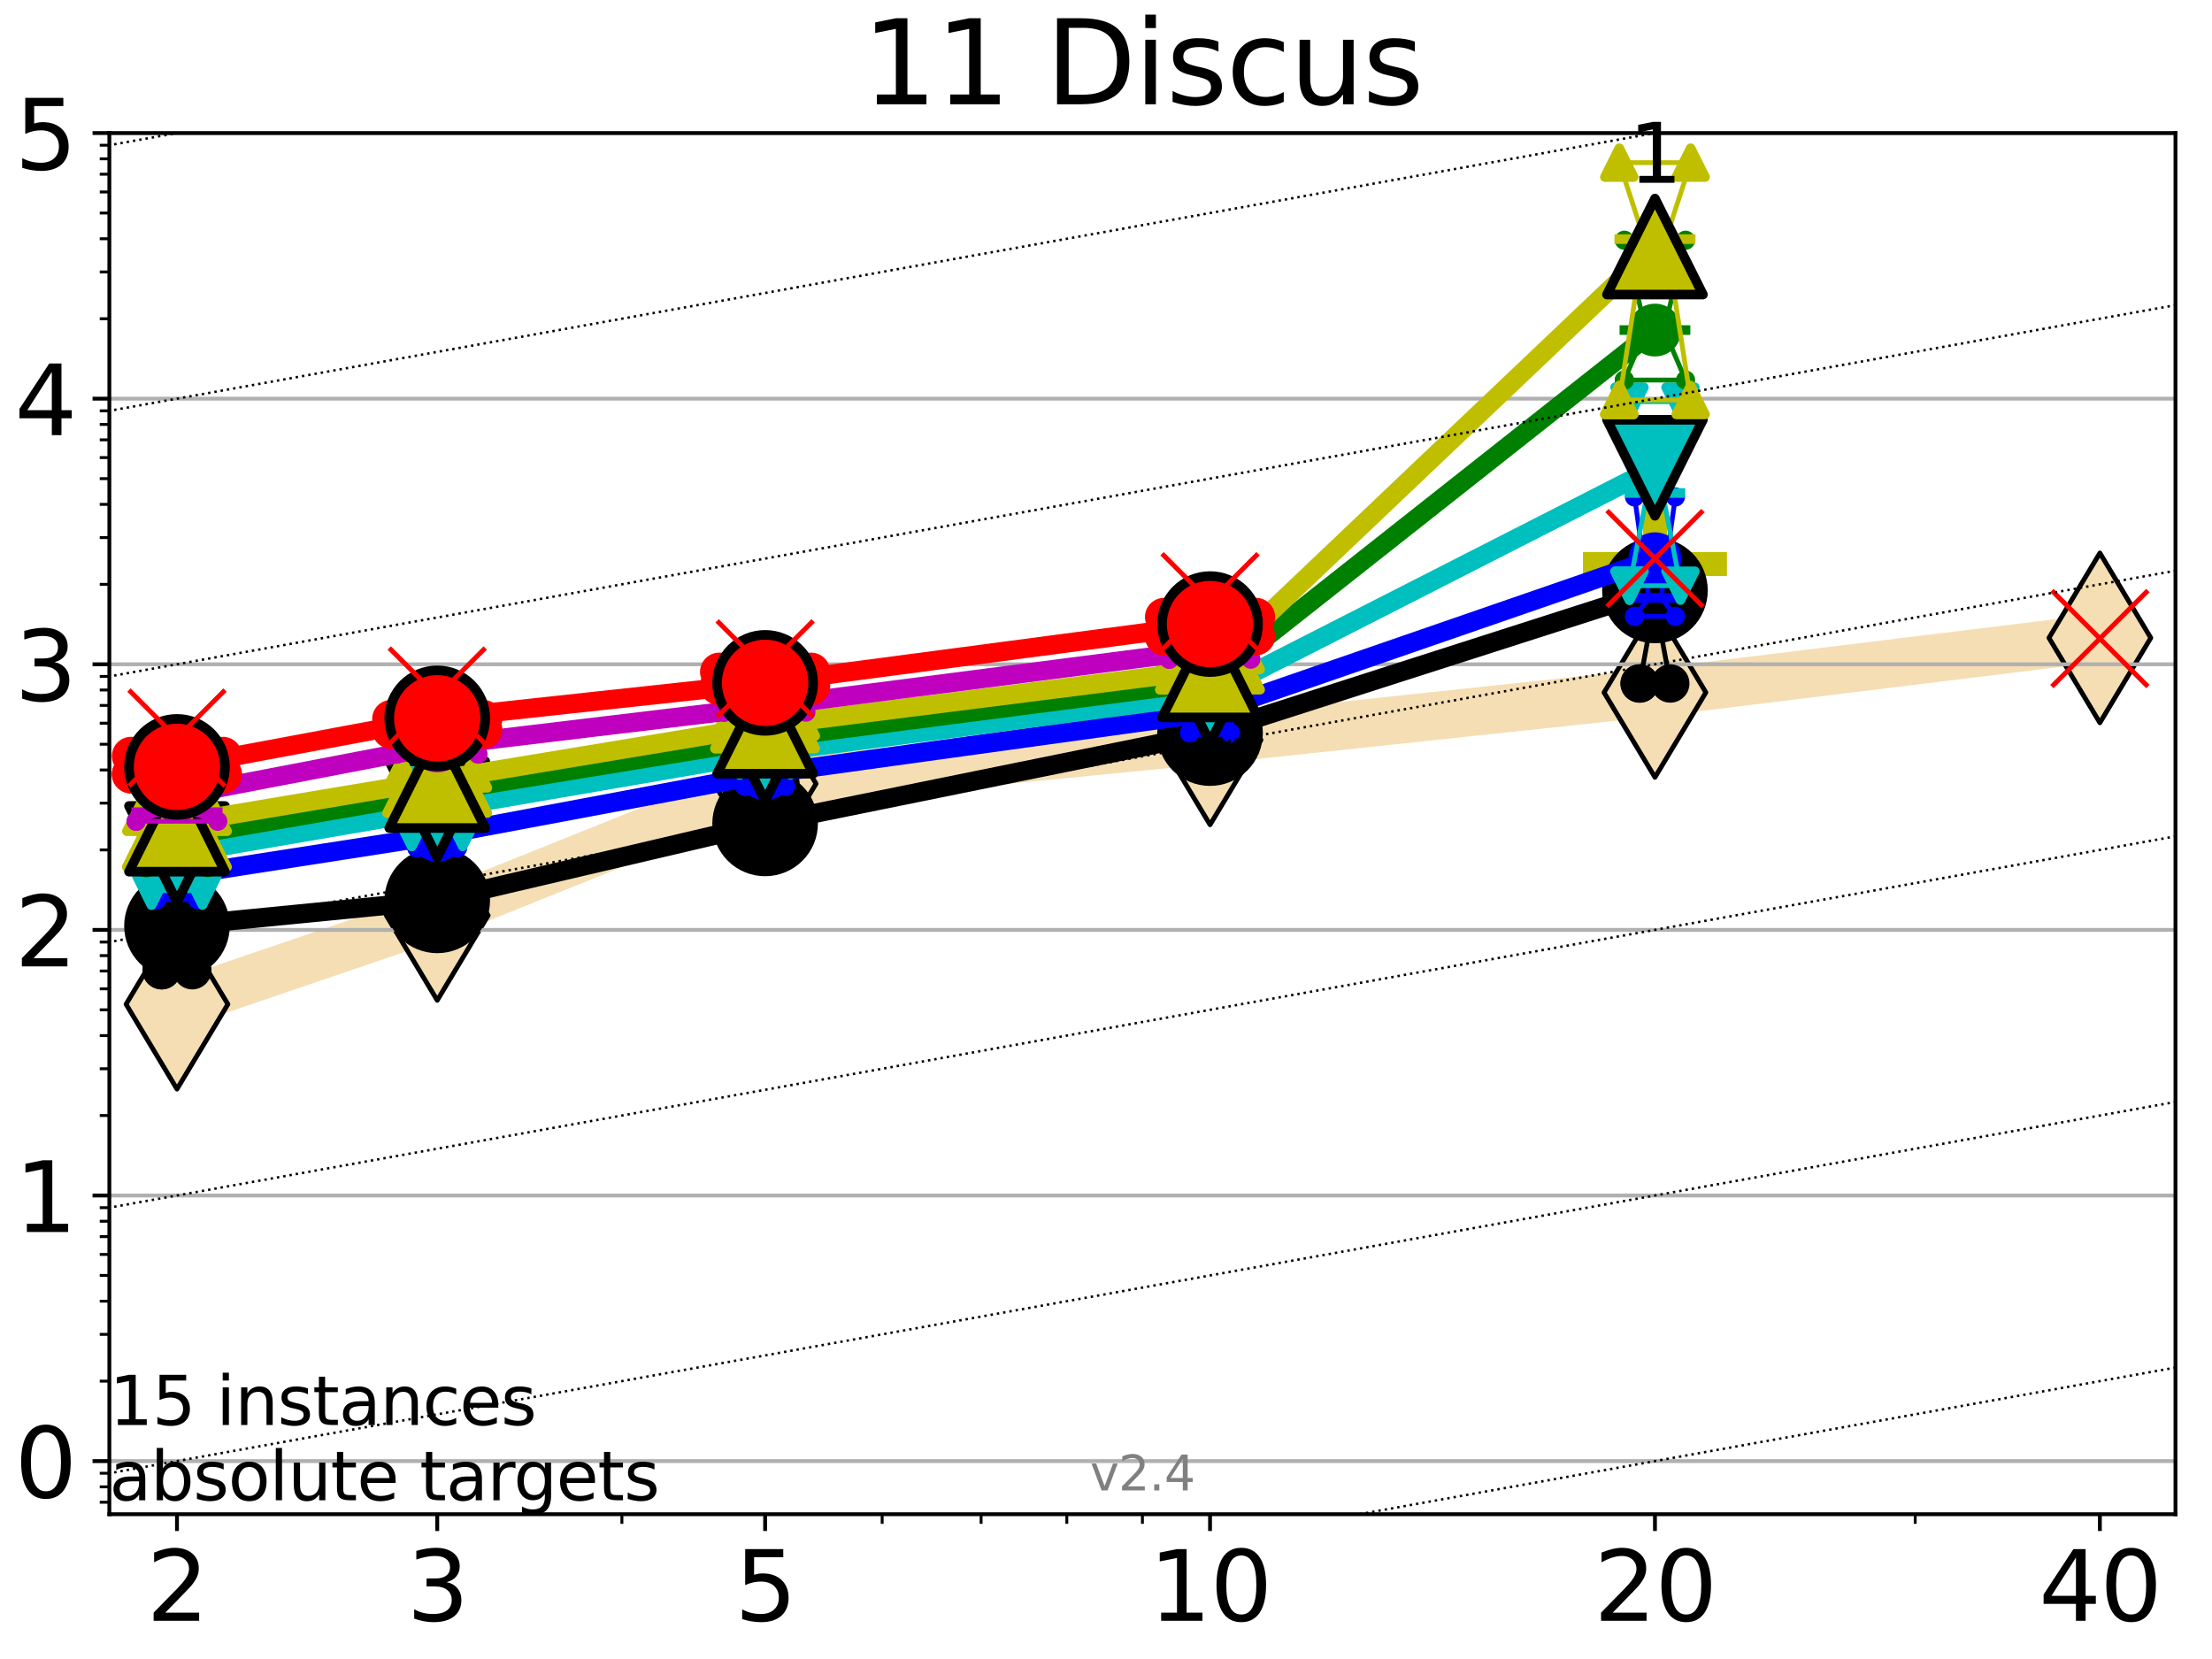 <?xml version="1.0" encoding="utf-8" standalone="no"?>
<!DOCTYPE svg PUBLIC "-//W3C//DTD SVG 1.1//EN"
  "http://www.w3.org/Graphics/SVG/1.1/DTD/svg11.dtd">
<svg height="345.6pt" version="1.1" viewBox="0 0 460.8 345.6" width="460.8pt" xmlns="http://www.w3.org/2000/svg" xmlns:xlink="http://www.w3.org/1999/xlink">
 <defs>
  <style type="text/css">*{stroke-linecap:butt;stroke-linejoin:round;}</style>
 </defs>
 <g id="figure_1">
  <g id="patch_1">
   <path d="M 0 345.6 
L 460.8 345.6 
L 460.8 0 
L 0 0 
z
" style="fill:#ffffff;"/>
  </g>
  <g id="axes_1">
   <g id="patch_2">
    <path d="M 22.78 315.44 
L 453.192 315.44 
L 453.192 27.72 
L 22.78 27.72 
z
" style="fill:#ffffff;"/>
   </g>
   <g id="line2d_1">
    <path clip-path="url(#p7cd28a93c5)" d="M 36.868 209.196 
L 91.085 190.705 
L 159.39 163.254 
L 252.074 154.128 
L 344.758 144.251 
L 437.443 132.883 
" style="fill:none;stroke:#f5deb3;stroke-linecap:square;stroke-width:10;"/>
    <defs>
     <path d="M 0 17.678 
L 10.607 0 
L 0 -17.678 
L -10.607 0 
z
" id="m6ff7123c6c" style="stroke:#000000;stroke-linejoin:miter;"/>
    </defs>
    <g clip-path="url(#p7cd28a93c5)">
     <use style="fill:#f5deb3;stroke:#000000;stroke-linejoin:miter;" x="36.868" xlink:href="#m6ff7123c6c" y="209.196"/>
     <use style="fill:#f5deb3;stroke:#000000;stroke-linejoin:miter;" x="91.085" xlink:href="#m6ff7123c6c" y="190.705"/>
     <use style="fill:#f5deb3;stroke:#000000;stroke-linejoin:miter;" x="159.39" xlink:href="#m6ff7123c6c" y="163.254"/>
     <use style="fill:#f5deb3;stroke:#000000;stroke-linejoin:miter;" x="252.074" xlink:href="#m6ff7123c6c" y="154.128"/>
     <use style="fill:#f5deb3;stroke:#000000;stroke-linejoin:miter;" x="344.758" xlink:href="#m6ff7123c6c" y="144.251"/>
     <use style="fill:#f5deb3;stroke:#000000;stroke-linejoin:miter;" x="437.443" xlink:href="#m6ff7123c6c" y="132.883"/>
    </g>
   </g>
   <g id="line2d_2">
    <defs>
     <path d="M -15 0 
L 15 0 
M 0 15 
L 0 -15 
" id="mbd12638396" style="stroke:#bfbf00;stroke-width:5;"/>
    </defs>
    <g clip-path="url(#p7cd28a93c5)">
     <use style="fill:#bfbf00;stroke:#bfbf00;stroke-width:5;" x="344.758" xlink:href="#mbd12638396" y="117.49"/>
    </g>
   </g>
   <g id="matplotlib.axis_1">
    <g id="xtick_1">
     <g id="line2d_3">
      <defs>
       <path d="M 0 0 
L 0 3.5 
" id="m4037f62b9f" style="stroke:#000000;stroke-width:0.8;"/>
      </defs>
      <g>
       <use style="stroke:#000000;stroke-width:0.8;" x="36.868" xlink:href="#m4037f62b9f" y="315.44"/>
      </g>
     </g>
     <g id="text_1">
      <!-- 2 -->
      <g transform="translate(30.506 337.637)scale(0.2 -0.2)">
       <defs>
        <path d="M 1228 531 
L 3431 531 
L 3431 0 
L 469 0 
L 469 531 
Q 828 903 1448 1529 
Q 2069 2156 2228 2338 
Q 2531 2678 2651 2914 
Q 2772 3150 2772 3378 
Q 2772 3750 2511 3984 
Q 2250 4219 1831 4219 
Q 1534 4219 1204 4116 
Q 875 4013 500 3803 
L 500 4441 
Q 881 4594 1212 4672 
Q 1544 4750 1819 4750 
Q 2544 4750 2975 4387 
Q 3406 4025 3406 3419 
Q 3406 3131 3298 2873 
Q 3191 2616 2906 2266 
Q 2828 2175 2409 1742 
Q 1991 1309 1228 531 
z
" id="DejaVuSans-32" transform="scale(0.016)"/>
       </defs>
       <use xlink:href="#DejaVuSans-32"/>
      </g>
     </g>
    </g>
    <g id="xtick_2">
     <g id="line2d_4">
      <g>
       <use style="stroke:#000000;stroke-width:0.8;" x="91.085" xlink:href="#m4037f62b9f" y="315.44"/>
      </g>
     </g>
     <g id="text_2">
      <!-- 3 -->
      <g transform="translate(84.723 337.637)scale(0.2 -0.2)">
       <defs>
        <path d="M 2597 2516 
Q 3050 2419 3304 2112 
Q 3559 1806 3559 1356 
Q 3559 666 3084 287 
Q 2609 -91 1734 -91 
Q 1441 -91 1130 -33 
Q 819 25 488 141 
L 488 750 
Q 750 597 1062 519 
Q 1375 441 1716 441 
Q 2309 441 2620 675 
Q 2931 909 2931 1356 
Q 2931 1769 2642 2001 
Q 2353 2234 1838 2234 
L 1294 2234 
L 1294 2753 
L 1863 2753 
Q 2328 2753 2575 2939 
Q 2822 3125 2822 3475 
Q 2822 3834 2567 4026 
Q 2313 4219 1838 4219 
Q 1578 4219 1281 4162 
Q 984 4106 628 3988 
L 628 4550 
Q 988 4650 1302 4700 
Q 1616 4750 1894 4750 
Q 2613 4750 3031 4423 
Q 3450 4097 3450 3541 
Q 3450 3153 3228 2886 
Q 3006 2619 2597 2516 
z
" id="DejaVuSans-33" transform="scale(0.016)"/>
       </defs>
       <use xlink:href="#DejaVuSans-33"/>
      </g>
     </g>
    </g>
    <g id="xtick_3">
     <g id="line2d_5">
      <g>
       <use style="stroke:#000000;stroke-width:0.8;" x="159.39" xlink:href="#m4037f62b9f" y="315.44"/>
      </g>
     </g>
     <g id="text_3">
      <!-- 5 -->
      <g transform="translate(153.028 337.637)scale(0.2 -0.2)">
       <defs>
        <path d="M 691 4666 
L 3169 4666 
L 3169 4134 
L 1269 4134 
L 1269 2991 
Q 1406 3038 1543 3061 
Q 1681 3084 1819 3084 
Q 2600 3084 3056 2656 
Q 3513 2228 3513 1497 
Q 3513 744 3044 326 
Q 2575 -91 1722 -91 
Q 1428 -91 1123 -41 
Q 819 9 494 109 
L 494 744 
Q 775 591 1075 516 
Q 1375 441 1709 441 
Q 2250 441 2565 725 
Q 2881 1009 2881 1497 
Q 2881 1984 2565 2268 
Q 2250 2553 1709 2553 
Q 1456 2553 1204 2497 
Q 953 2441 691 2322 
L 691 4666 
z
" id="DejaVuSans-35" transform="scale(0.016)"/>
       </defs>
       <use xlink:href="#DejaVuSans-35"/>
      </g>
     </g>
    </g>
    <g id="xtick_4">
     <g id="line2d_6">
      <g>
       <use style="stroke:#000000;stroke-width:0.8;" x="252.074" xlink:href="#m4037f62b9f" y="315.44"/>
      </g>
     </g>
     <g id="text_4">
      <!-- 10 -->
      <g transform="translate(239.349 337.637)scale(0.2 -0.2)">
       <defs>
        <path d="M 794 531 
L 1825 531 
L 1825 4091 
L 703 3866 
L 703 4441 
L 1819 4666 
L 2450 4666 
L 2450 531 
L 3481 531 
L 3481 0 
L 794 0 
L 794 531 
z
" id="DejaVuSans-31" transform="scale(0.016)"/>
        <path d="M 2034 4250 
Q 1547 4250 1301 3770 
Q 1056 3291 1056 2328 
Q 1056 1369 1301 889 
Q 1547 409 2034 409 
Q 2525 409 2770 889 
Q 3016 1369 3016 2328 
Q 3016 3291 2770 3770 
Q 2525 4250 2034 4250 
z
M 2034 4750 
Q 2819 4750 3233 4129 
Q 3647 3509 3647 2328 
Q 3647 1150 3233 529 
Q 2819 -91 2034 -91 
Q 1250 -91 836 529 
Q 422 1150 422 2328 
Q 422 3509 836 4129 
Q 1250 4750 2034 4750 
z
" id="DejaVuSans-30" transform="scale(0.016)"/>
       </defs>
       <use xlink:href="#DejaVuSans-31"/>
       <use x="63.623" xlink:href="#DejaVuSans-30"/>
      </g>
     </g>
    </g>
    <g id="xtick_5">
     <g id="line2d_7">
      <g>
       <use style="stroke:#000000;stroke-width:0.8;" x="344.758" xlink:href="#m4037f62b9f" y="315.44"/>
      </g>
     </g>
     <g id="text_5">
      <!-- 20 -->
      <g transform="translate(332.033 337.637)scale(0.2 -0.2)">
       <use xlink:href="#DejaVuSans-32"/>
       <use x="63.623" xlink:href="#DejaVuSans-30"/>
      </g>
     </g>
    </g>
    <g id="xtick_6">
     <g id="line2d_8">
      <g>
       <use style="stroke:#000000;stroke-width:0.8;" x="437.443" xlink:href="#m4037f62b9f" y="315.44"/>
      </g>
     </g>
     <g id="text_6">
      <!-- 40 -->
      <g transform="translate(424.718 337.637)scale(0.2 -0.2)">
       <defs>
        <path d="M 2419 4116 
L 825 1625 
L 2419 1625 
L 2419 4116 
z
M 2253 4666 
L 3047 4666 
L 3047 1625 
L 3713 1625 
L 3713 1100 
L 3047 1100 
L 3047 0 
L 2419 0 
L 2419 1100 
L 313 1100 
L 313 1709 
L 2253 4666 
z
" id="DejaVuSans-34" transform="scale(0.016)"/>
       </defs>
       <use xlink:href="#DejaVuSans-34"/>
       <use x="63.623" xlink:href="#DejaVuSans-30"/>
      </g>
     </g>
    </g>
    <g id="xtick_7">
     <g id="line2d_9">
      <defs>
       <path d="M 0 0 
L 0 2 
" id="mc7205808c3" style="stroke:#000000;stroke-width:0.6;"/>
      </defs>
      <g>
       <use style="stroke:#000000;stroke-width:0.6;" x="129.552" xlink:href="#mc7205808c3" y="315.44"/>
      </g>
     </g>
    </g>
    <g id="xtick_8">
     <g id="line2d_10">
      <g>
       <use style="stroke:#000000;stroke-width:0.6;" x="183.769" xlink:href="#mc7205808c3" y="315.44"/>
      </g>
     </g>
    </g>
    <g id="xtick_9">
     <g id="line2d_11">
      <g>
       <use style="stroke:#000000;stroke-width:0.6;" x="204.381" xlink:href="#mc7205808c3" y="315.44"/>
      </g>
     </g>
    </g>
    <g id="xtick_10">
     <g id="line2d_12">
      <g>
       <use style="stroke:#000000;stroke-width:0.6;" x="222.237" xlink:href="#mc7205808c3" y="315.44"/>
      </g>
     </g>
    </g>
    <g id="xtick_11">
     <g id="line2d_13">
      <g>
       <use style="stroke:#000000;stroke-width:0.6;" x="237.986" xlink:href="#mc7205808c3" y="315.44"/>
      </g>
     </g>
    </g>
    <g id="xtick_12">
     <g id="line2d_14">
      <g>
       <use style="stroke:#000000;stroke-width:0.6;" x="398.975" xlink:href="#mc7205808c3" y="315.44"/>
      </g>
     </g>
    </g>
   </g>
   <g id="matplotlib.axis_2">
    <g id="ytick_1">
     <g id="line2d_15">
      <path clip-path="url(#p7cd28a93c5)" d="M 22.78 304.374 
L 453.192 304.374 
" style="fill:none;stroke:#b0b0b0;stroke-linecap:square;stroke-width:0.8;"/>
     </g>
     <g id="line2d_16">
      <defs>
       <path d="M 0 0 
L -3.5 0 
" id="m8441e4c771" style="stroke:#000000;stroke-width:0.8;"/>
      </defs>
      <g>
       <use style="stroke:#000000;stroke-width:0.8;" x="22.78" xlink:href="#m8441e4c771" y="304.374"/>
      </g>
     </g>
     <g id="text_7">
      <!-- 0 -->
      <g transform="translate(3.055 311.972)scale(0.2 -0.2)">
       <use xlink:href="#DejaVuSans-30"/>
      </g>
     </g>
    </g>
    <g id="ytick_2">
     <g id="line2d_17">
      <path clip-path="url(#p7cd28a93c5)" d="M 22.78 249.043 
L 453.192 249.043 
" style="fill:none;stroke:#b0b0b0;stroke-linecap:square;stroke-width:0.8;"/>
     </g>
     <g id="line2d_18">
      <g>
       <use style="stroke:#000000;stroke-width:0.8;" x="22.78" xlink:href="#m8441e4c771" y="249.043"/>
      </g>
     </g>
     <g id="text_8">
      <!-- 1 -->
      <g transform="translate(3.055 256.642)scale(0.2 -0.2)">
       <use xlink:href="#DejaVuSans-31"/>
      </g>
     </g>
    </g>
    <g id="ytick_3">
     <g id="line2d_19">
      <path clip-path="url(#p7cd28a93c5)" d="M 22.78 193.712 
L 453.192 193.712 
" style="fill:none;stroke:#b0b0b0;stroke-linecap:square;stroke-width:0.8;"/>
     </g>
     <g id="line2d_20">
      <g>
       <use style="stroke:#000000;stroke-width:0.8;" x="22.78" xlink:href="#m8441e4c771" y="193.712"/>
      </g>
     </g>
     <g id="text_9">
      <!-- 2 -->
      <g transform="translate(3.055 201.311)scale(0.2 -0.2)">
       <use xlink:href="#DejaVuSans-32"/>
      </g>
     </g>
    </g>
    <g id="ytick_4">
     <g id="line2d_21">
      <path clip-path="url(#p7cd28a93c5)" d="M 22.78 138.382 
L 453.192 138.382 
" style="fill:none;stroke:#b0b0b0;stroke-linecap:square;stroke-width:0.8;"/>
     </g>
     <g id="line2d_22">
      <g>
       <use style="stroke:#000000;stroke-width:0.8;" x="22.78" xlink:href="#m8441e4c771" y="138.382"/>
      </g>
     </g>
     <g id="text_10">
      <!-- 3 -->
      <g transform="translate(3.055 145.98)scale(0.2 -0.2)">
       <use xlink:href="#DejaVuSans-33"/>
      </g>
     </g>
    </g>
    <g id="ytick_5">
     <g id="line2d_23">
      <path clip-path="url(#p7cd28a93c5)" d="M 22.78 83.051 
L 453.192 83.051 
" style="fill:none;stroke:#b0b0b0;stroke-linecap:square;stroke-width:0.8;"/>
     </g>
     <g id="line2d_24">
      <g>
       <use style="stroke:#000000;stroke-width:0.8;" x="22.78" xlink:href="#m8441e4c771" y="83.051"/>
      </g>
     </g>
     <g id="text_11">
      <!-- 4 -->
      <g transform="translate(3.055 90.649)scale(0.2 -0.2)">
       <use xlink:href="#DejaVuSans-34"/>
      </g>
     </g>
    </g>
    <g id="ytick_6">
     <g id="line2d_25">
      <path clip-path="url(#p7cd28a93c5)" d="M 22.78 27.72 
L 453.192 27.72 
" style="fill:none;stroke:#b0b0b0;stroke-linecap:square;stroke-width:0.8;"/>
     </g>
     <g id="line2d_26">
      <g>
       <use style="stroke:#000000;stroke-width:0.8;" x="22.78" xlink:href="#m8441e4c771" y="27.72"/>
      </g>
     </g>
     <g id="text_12">
      <!-- 5 -->
      <g transform="translate(3.055 35.318)scale(0.2 -0.2)">
       <use xlink:href="#DejaVuSans-35"/>
      </g>
     </g>
    </g>
    <g id="ytick_7">
     <g id="line2d_27">
      <defs>
       <path d="M 0 0 
L -2 0 
" id="mf363349993" style="stroke:#000000;stroke-width:0.6;"/>
      </defs>
      <g>
       <use style="stroke:#000000;stroke-width:0.6;" x="22.78" xlink:href="#mf363349993" y="312.945"/>
      </g>
     </g>
    </g>
    <g id="ytick_8">
     <g id="line2d_28">
      <g>
       <use style="stroke:#000000;stroke-width:0.6;" x="22.78" xlink:href="#mf363349993" y="309.736"/>
      </g>
     </g>
    </g>
    <g id="ytick_9">
     <g id="line2d_29">
      <g>
       <use style="stroke:#000000;stroke-width:0.6;" x="22.78" xlink:href="#mf363349993" y="306.906"/>
      </g>
     </g>
    </g>
    <g id="ytick_10">
     <g id="line2d_30">
      <g>
       <use style="stroke:#000000;stroke-width:0.6;" x="22.78" xlink:href="#mf363349993" y="287.718"/>
      </g>
     </g>
    </g>
    <g id="ytick_11">
     <g id="line2d_31">
      <g>
       <use style="stroke:#000000;stroke-width:0.6;" x="22.78" xlink:href="#mf363349993" y="277.974"/>
      </g>
     </g>
    </g>
    <g id="ytick_12">
     <g id="line2d_32">
      <g>
       <use style="stroke:#000000;stroke-width:0.6;" x="22.78" xlink:href="#mf363349993" y="271.061"/>
      </g>
     </g>
    </g>
    <g id="ytick_13">
     <g id="line2d_33">
      <g>
       <use style="stroke:#000000;stroke-width:0.6;" x="22.78" xlink:href="#mf363349993" y="265.699"/>
      </g>
     </g>
    </g>
    <g id="ytick_14">
     <g id="line2d_34">
      <g>
       <use style="stroke:#000000;stroke-width:0.6;" x="22.78" xlink:href="#mf363349993" y="261.318"/>
      </g>
     </g>
    </g>
    <g id="ytick_15">
     <g id="line2d_35">
      <g>
       <use style="stroke:#000000;stroke-width:0.6;" x="22.78" xlink:href="#mf363349993" y="257.614"/>
      </g>
     </g>
    </g>
    <g id="ytick_16">
     <g id="line2d_36">
      <g>
       <use style="stroke:#000000;stroke-width:0.6;" x="22.78" xlink:href="#mf363349993" y="254.405"/>
      </g>
     </g>
    </g>
    <g id="ytick_17">
     <g id="line2d_37">
      <g>
       <use style="stroke:#000000;stroke-width:0.6;" x="22.78" xlink:href="#mf363349993" y="251.575"/>
      </g>
     </g>
    </g>
    <g id="ytick_18">
     <g id="line2d_38">
      <g>
       <use style="stroke:#000000;stroke-width:0.6;" x="22.78" xlink:href="#mf363349993" y="232.387"/>
      </g>
     </g>
    </g>
    <g id="ytick_19">
     <g id="line2d_39">
      <g>
       <use style="stroke:#000000;stroke-width:0.6;" x="22.78" xlink:href="#mf363349993" y="222.644"/>
      </g>
     </g>
    </g>
    <g id="ytick_20">
     <g id="line2d_40">
      <g>
       <use style="stroke:#000000;stroke-width:0.6;" x="22.78" xlink:href="#mf363349993" y="215.731"/>
      </g>
     </g>
    </g>
    <g id="ytick_21">
     <g id="line2d_41">
      <g>
       <use style="stroke:#000000;stroke-width:0.6;" x="22.78" xlink:href="#mf363349993" y="210.369"/>
      </g>
     </g>
    </g>
    <g id="ytick_22">
     <g id="line2d_42">
      <g>
       <use style="stroke:#000000;stroke-width:0.6;" x="22.78" xlink:href="#mf363349993" y="205.987"/>
      </g>
     </g>
    </g>
    <g id="ytick_23">
     <g id="line2d_43">
      <g>
       <use style="stroke:#000000;stroke-width:0.6;" x="22.78" xlink:href="#mf363349993" y="202.283"/>
      </g>
     </g>
    </g>
    <g id="ytick_24">
     <g id="line2d_44">
      <g>
       <use style="stroke:#000000;stroke-width:0.6;" x="22.78" xlink:href="#mf363349993" y="199.074"/>
      </g>
     </g>
    </g>
    <g id="ytick_25">
     <g id="line2d_45">
      <g>
       <use style="stroke:#000000;stroke-width:0.6;" x="22.78" xlink:href="#mf363349993" y="196.244"/>
      </g>
     </g>
    </g>
    <g id="ytick_26">
     <g id="line2d_46">
      <g>
       <use style="stroke:#000000;stroke-width:0.6;" x="22.78" xlink:href="#mf363349993" y="177.056"/>
      </g>
     </g>
    </g>
    <g id="ytick_27">
     <g id="line2d_47">
      <g>
       <use style="stroke:#000000;stroke-width:0.6;" x="22.78" xlink:href="#mf363349993" y="167.313"/>
      </g>
     </g>
    </g>
    <g id="ytick_28">
     <g id="line2d_48">
      <g>
       <use style="stroke:#000000;stroke-width:0.6;" x="22.78" xlink:href="#mf363349993" y="160.4"/>
      </g>
     </g>
    </g>
    <g id="ytick_29">
     <g id="line2d_49">
      <g>
       <use style="stroke:#000000;stroke-width:0.6;" x="22.78" xlink:href="#mf363349993" y="155.038"/>
      </g>
     </g>
    </g>
    <g id="ytick_30">
     <g id="line2d_50">
      <g>
       <use style="stroke:#000000;stroke-width:0.6;" x="22.78" xlink:href="#mf363349993" y="150.657"/>
      </g>
     </g>
    </g>
    <g id="ytick_31">
     <g id="line2d_51">
      <g>
       <use style="stroke:#000000;stroke-width:0.6;" x="22.78" xlink:href="#mf363349993" y="146.952"/>
      </g>
     </g>
    </g>
    <g id="ytick_32">
     <g id="line2d_52">
      <g>
       <use style="stroke:#000000;stroke-width:0.6;" x="22.78" xlink:href="#mf363349993" y="143.744"/>
      </g>
     </g>
    </g>
    <g id="ytick_33">
     <g id="line2d_53">
      <g>
       <use style="stroke:#000000;stroke-width:0.6;" x="22.78" xlink:href="#mf363349993" y="140.913"/>
      </g>
     </g>
    </g>
    <g id="ytick_34">
     <g id="line2d_54">
      <g>
       <use style="stroke:#000000;stroke-width:0.6;" x="22.78" xlink:href="#mf363349993" y="121.725"/>
      </g>
     </g>
    </g>
    <g id="ytick_35">
     <g id="line2d_55">
      <g>
       <use style="stroke:#000000;stroke-width:0.6;" x="22.78" xlink:href="#mf363349993" y="111.982"/>
      </g>
     </g>
    </g>
    <g id="ytick_36">
     <g id="line2d_56">
      <g>
       <use style="stroke:#000000;stroke-width:0.6;" x="22.78" xlink:href="#mf363349993" y="105.069"/>
      </g>
     </g>
    </g>
    <g id="ytick_37">
     <g id="line2d_57">
      <g>
       <use style="stroke:#000000;stroke-width:0.6;" x="22.78" xlink:href="#mf363349993" y="99.707"/>
      </g>
     </g>
    </g>
    <g id="ytick_38">
     <g id="line2d_58">
      <g>
       <use style="stroke:#000000;stroke-width:0.6;" x="22.78" xlink:href="#mf363349993" y="95.326"/>
      </g>
     </g>
    </g>
    <g id="ytick_39">
     <g id="line2d_59">
      <g>
       <use style="stroke:#000000;stroke-width:0.6;" x="22.78" xlink:href="#mf363349993" y="91.622"/>
      </g>
     </g>
    </g>
    <g id="ytick_40">
     <g id="line2d_60">
      <g>
       <use style="stroke:#000000;stroke-width:0.6;" x="22.78" xlink:href="#mf363349993" y="88.413"/>
      </g>
     </g>
    </g>
    <g id="ytick_41">
     <g id="line2d_61">
      <g>
       <use style="stroke:#000000;stroke-width:0.6;" x="22.78" xlink:href="#mf363349993" y="85.583"/>
      </g>
     </g>
    </g>
    <g id="ytick_42">
     <g id="line2d_62">
      <g>
       <use style="stroke:#000000;stroke-width:0.6;" x="22.78" xlink:href="#mf363349993" y="66.395"/>
      </g>
     </g>
    </g>
    <g id="ytick_43">
     <g id="line2d_63">
      <g>
       <use style="stroke:#000000;stroke-width:0.6;" x="22.78" xlink:href="#mf363349993" y="56.651"/>
      </g>
     </g>
    </g>
    <g id="ytick_44">
     <g id="line2d_64">
      <g>
       <use style="stroke:#000000;stroke-width:0.6;" x="22.78" xlink:href="#mf363349993" y="49.738"/>
      </g>
     </g>
    </g>
    <g id="ytick_45">
     <g id="line2d_65">
      <g>
       <use style="stroke:#000000;stroke-width:0.6;" x="22.78" xlink:href="#mf363349993" y="44.376"/>
      </g>
     </g>
    </g>
    <g id="ytick_46">
     <g id="line2d_66">
      <g>
       <use style="stroke:#000000;stroke-width:0.6;" x="22.78" xlink:href="#mf363349993" y="39.995"/>
      </g>
     </g>
    </g>
    <g id="ytick_47">
     <g id="line2d_67">
      <g>
       <use style="stroke:#000000;stroke-width:0.6;" x="22.78" xlink:href="#mf363349993" y="36.291"/>
      </g>
     </g>
    </g>
    <g id="ytick_48">
     <g id="line2d_68">
      <g>
       <use style="stroke:#000000;stroke-width:0.6;" x="22.78" xlink:href="#mf363349993" y="33.082"/>
      </g>
     </g>
    </g>
    <g id="ytick_49">
     <g id="line2d_69">
      <g>
       <use style="stroke:#000000;stroke-width:0.6;" x="22.78" xlink:href="#mf363349993" y="30.252"/>
      </g>
     </g>
    </g>
   </g>
   <g id="line2d_70">
    <path clip-path="url(#p7cd28a93c5)" d="M 33.682 202.112 
L 35.912 194.382 
L 33.682 185.117 
L 40.054 185.117 
L 37.824 194.382 
L 40.054 202.112 
L 33.682 202.112 
" style="fill:none;stroke:#000000;stroke-linecap:square;"/>
   </g>
   <g id="line2d_71">
    <path clip-path="url(#p7cd28a93c5)" d="M 33.682 202.112 
L 40.054 202.112 
L 40.054 185.117 
L 33.682 185.117 
L 33.682 202.112 
" style="fill:none;"/>
    <defs>
     <path d="M 0 3 
C 0.796 3 1.559 2.684 2.121 2.121 
C 2.684 1.559 3 0.796 3 0 
C 3 -0.796 2.684 -1.559 2.121 -2.121 
C 1.559 -2.684 0.796 -3 0 -3 
C -0.796 -3 -1.559 -2.684 -2.121 -2.121 
C -2.684 -1.559 -3 -0.796 -3 0 
C -3 0.796 -2.684 1.559 -2.121 2.121 
C -1.559 2.684 -0.796 3 0 3 
z
" id="mc9d4fcefbe" style="stroke:#000000;stroke-width:2;"/>
    </defs>
    <g clip-path="url(#p7cd28a93c5)">
     <use style="stroke:#000000;stroke-width:2;" x="33.682" xlink:href="#mc9d4fcefbe" y="202.112"/>
     <use style="stroke:#000000;stroke-width:2;" x="40.054" xlink:href="#mc9d4fcefbe" y="202.112"/>
     <use style="stroke:#000000;stroke-width:2;" x="40.054" xlink:href="#mc9d4fcefbe" y="185.117"/>
     <use style="stroke:#000000;stroke-width:2;" x="33.682" xlink:href="#mc9d4fcefbe" y="185.117"/>
     <use style="stroke:#000000;stroke-width:2;" x="33.682" xlink:href="#mc9d4fcefbe" y="202.112"/>
    </g>
   </g>
   <g id="line2d_72">
    <path clip-path="url(#p7cd28a93c5)" d="M 33.682 194.382 
L 40.054 194.382 
" style="fill:none;stroke:#000000;stroke-linecap:square;stroke-width:2;"/>
   </g>
   <g id="line2d_73">
    <path clip-path="url(#p7cd28a93c5)" d="M 87.899 192.237 
L 90.129 185.857 
L 87.899 181.485 
L 94.271 181.485 
L 92.041 185.857 
L 94.271 192.237 
L 87.899 192.237 
" style="fill:none;stroke:#000000;stroke-linecap:square;"/>
   </g>
   <g id="line2d_74">
    <path clip-path="url(#p7cd28a93c5)" d="M 87.899 192.237 
L 94.271 192.237 
L 94.271 181.485 
L 87.899 181.485 
L 87.899 192.237 
" style="fill:none;"/>
    <g clip-path="url(#p7cd28a93c5)">
     <use style="stroke:#000000;stroke-width:2;" x="87.899" xlink:href="#mc9d4fcefbe" y="192.237"/>
     <use style="stroke:#000000;stroke-width:2;" x="94.271" xlink:href="#mc9d4fcefbe" y="192.237"/>
     <use style="stroke:#000000;stroke-width:2;" x="94.271" xlink:href="#mc9d4fcefbe" y="181.485"/>
     <use style="stroke:#000000;stroke-width:2;" x="87.899" xlink:href="#mc9d4fcefbe" y="181.485"/>
     <use style="stroke:#000000;stroke-width:2;" x="87.899" xlink:href="#mc9d4fcefbe" y="192.237"/>
    </g>
   </g>
   <g id="line2d_75">
    <path clip-path="url(#p7cd28a93c5)" d="M 87.899 185.857 
L 94.271 185.857 
" style="fill:none;stroke:#000000;stroke-linecap:square;stroke-width:2;"/>
   </g>
   <g id="line2d_76">
    <path clip-path="url(#p7cd28a93c5)" d="M 156.204 174.162 
L 158.434 170.122 
L 156.204 163.227 
L 162.576 163.227 
L 160.346 170.122 
L 162.576 174.162 
L 156.204 174.162 
" style="fill:none;stroke:#000000;stroke-linecap:square;"/>
   </g>
   <g id="line2d_77">
    <path clip-path="url(#p7cd28a93c5)" d="M 156.204 174.162 
L 162.576 174.162 
L 162.576 163.227 
L 156.204 163.227 
L 156.204 174.162 
" style="fill:none;"/>
    <g clip-path="url(#p7cd28a93c5)">
     <use style="stroke:#000000;stroke-width:2;" x="156.204" xlink:href="#mc9d4fcefbe" y="174.162"/>
     <use style="stroke:#000000;stroke-width:2;" x="162.576" xlink:href="#mc9d4fcefbe" y="174.162"/>
     <use style="stroke:#000000;stroke-width:2;" x="162.576" xlink:href="#mc9d4fcefbe" y="163.227"/>
     <use style="stroke:#000000;stroke-width:2;" x="156.204" xlink:href="#mc9d4fcefbe" y="163.227"/>
     <use style="stroke:#000000;stroke-width:2;" x="156.204" xlink:href="#mc9d4fcefbe" y="174.162"/>
    </g>
   </g>
   <g id="line2d_78">
    <path clip-path="url(#p7cd28a93c5)" d="M 156.204 170.122 
L 162.576 170.122 
" style="fill:none;stroke:#000000;stroke-linecap:square;stroke-width:2;"/>
   </g>
   <g id="line2d_79">
    <path clip-path="url(#p7cd28a93c5)" d="M 248.888 154.671 
L 251.118 152.28 
L 248.888 151.048 
L 255.26 151.048 
L 253.03 152.28 
L 255.26 154.671 
L 248.888 154.671 
" style="fill:none;stroke:#000000;stroke-linecap:square;"/>
   </g>
   <g id="line2d_80">
    <path clip-path="url(#p7cd28a93c5)" d="M 248.888 154.671 
L 255.26 154.671 
L 255.26 151.048 
L 248.888 151.048 
L 248.888 154.671 
" style="fill:none;"/>
    <g clip-path="url(#p7cd28a93c5)">
     <use style="stroke:#000000;stroke-width:2;" x="248.888" xlink:href="#mc9d4fcefbe" y="154.671"/>
     <use style="stroke:#000000;stroke-width:2;" x="255.26" xlink:href="#mc9d4fcefbe" y="154.671"/>
     <use style="stroke:#000000;stroke-width:2;" x="255.26" xlink:href="#mc9d4fcefbe" y="151.048"/>
     <use style="stroke:#000000;stroke-width:2;" x="248.888" xlink:href="#mc9d4fcefbe" y="151.048"/>
     <use style="stroke:#000000;stroke-width:2;" x="248.888" xlink:href="#mc9d4fcefbe" y="154.671"/>
    </g>
   </g>
   <g id="line2d_81">
    <path clip-path="url(#p7cd28a93c5)" d="M 248.888 152.28 
L 255.26 152.28 
" style="fill:none;stroke:#000000;stroke-linecap:square;stroke-width:2;"/>
   </g>
   <g id="line2d_82">
    <path clip-path="url(#p7cd28a93c5)" d="M 341.572 142.38 
L 343.803 130.327 
L 341.572 123.463 
L 347.945 123.463 
L 345.714 130.327 
L 347.945 142.38 
L 341.572 142.38 
" style="fill:none;stroke:#000000;stroke-linecap:square;"/>
   </g>
   <g id="line2d_83">
    <path clip-path="url(#p7cd28a93c5)" d="M 341.572 142.38 
L 347.945 142.38 
L 347.945 123.463 
L 341.572 123.463 
L 341.572 142.38 
" style="fill:none;"/>
    <g clip-path="url(#p7cd28a93c5)">
     <use style="stroke:#000000;stroke-width:2;" x="341.572" xlink:href="#mc9d4fcefbe" y="142.38"/>
     <use style="stroke:#000000;stroke-width:2;" x="347.945" xlink:href="#mc9d4fcefbe" y="142.38"/>
     <use style="stroke:#000000;stroke-width:2;" x="347.945" xlink:href="#mc9d4fcefbe" y="123.463"/>
     <use style="stroke:#000000;stroke-width:2;" x="341.572" xlink:href="#mc9d4fcefbe" y="123.463"/>
     <use style="stroke:#000000;stroke-width:2;" x="341.572" xlink:href="#mc9d4fcefbe" y="142.38"/>
    </g>
   </g>
   <g id="line2d_84">
    <path clip-path="url(#p7cd28a93c5)" d="M 341.572 130.327 
L 347.945 130.327 
" style="fill:none;stroke:#000000;stroke-linecap:square;stroke-width:2;"/>
   </g>
   <g id="line2d_85">
    <path clip-path="url(#p7cd28a93c5)" d="M 36.868 192.886 
L 91.085 187.564 
" style="fill:none;stroke:#000000;stroke-linecap:square;stroke-width:4;"/>
   </g>
   <g id="line2d_86">
    <path clip-path="url(#p7cd28a93c5)" d="M 91.085 187.564 
L 159.39 171.533 
" style="fill:none;stroke:#000000;stroke-linecap:square;stroke-width:4;"/>
   </g>
   <g id="line2d_87">
    <path clip-path="url(#p7cd28a93c5)" d="M 159.39 171.533 
L 252.074 152.72 
" style="fill:none;stroke:#000000;stroke-linecap:square;stroke-width:4;"/>
   </g>
   <g id="line2d_88">
    <path clip-path="url(#p7cd28a93c5)" d="M 252.074 152.72 
L 344.758 122.999 
" style="fill:none;stroke:#000000;stroke-linecap:square;stroke-width:4;"/>
   </g>
   <g id="line2d_89">
    <path clip-path="url(#p7cd28a93c5)" d="M 36.868 192.886 
L 91.085 187.564 
L 159.39 171.533 
L 252.074 152.72 
L 344.758 122.999 
" style="fill:none;"/>
    <defs>
     <path d="M 0 10 
C 2.652 10 5.196 8.946 7.071 7.071 
C 8.946 5.196 10 2.652 10 0 
C 10 -2.652 8.946 -5.196 7.071 -7.071 
C 5.196 -8.946 2.652 -10 0 -10 
C -2.652 -10 -5.196 -8.946 -7.071 -7.071 
C -8.946 -5.196 -10 -2.652 -10 0 
C -10 2.652 -8.946 5.196 -7.071 7.071 
C -5.196 8.946 -2.652 10 0 10 
z
" id="m6cee4bbdd8" style="stroke:#000000;stroke-width:2;"/>
    </defs>
    <g clip-path="url(#p7cd28a93c5)">
     <use style="stroke:#000000;stroke-width:2;" x="36.868" xlink:href="#m6cee4bbdd8" y="192.886"/>
     <use style="stroke:#000000;stroke-width:2;" x="91.085" xlink:href="#m6cee4bbdd8" y="187.564"/>
     <use style="stroke:#000000;stroke-width:2;" x="159.39" xlink:href="#m6cee4bbdd8" y="171.533"/>
     <use style="stroke:#000000;stroke-width:2;" x="252.074" xlink:href="#m6cee4bbdd8" y="152.72"/>
     <use style="stroke:#000000;stroke-width:2;" x="344.758" xlink:href="#m6cee4bbdd8" y="122.999"/>
    </g>
   </g>
   <g id="line2d_90">
    <path clip-path="url(#p7cd28a93c5)" d="M 32.62 187.408 
L 35.594 185.756 
L 32.62 183.259 
L 41.116 183.259 
L 38.143 185.756 
L 41.116 187.408 
L 32.62 187.408 
" style="fill:none;stroke:#0000ff;stroke-linecap:square;"/>
   </g>
   <g id="line2d_91">
    <path clip-path="url(#p7cd28a93c5)" d="M 32.62 187.408 
L 41.116 187.408 
L 41.116 183.259 
L 32.62 183.259 
L 32.62 187.408 
" style="fill:none;"/>
    <defs>
     <path d="M 0 1.5 
C 0.398 1.5 0.779 1.342 1.061 1.061 
C 1.342 0.779 1.5 0.398 1.5 0 
C 1.5 -0.398 1.342 -0.779 1.061 -1.061 
C 0.779 -1.342 0.398 -1.5 0 -1.5 
C -0.398 -1.5 -0.779 -1.342 -1.061 -1.061 
C -1.342 -0.779 -1.5 -0.398 -1.5 0 
C -1.5 0.398 -1.342 0.779 -1.061 1.061 
C -0.779 1.342 -0.398 1.5 0 1.5 
z
" id="m98b4f22e8a" style="stroke:#0000ff;"/>
    </defs>
    <g clip-path="url(#p7cd28a93c5)">
     <use style="fill:#0000ff;stroke:#0000ff;" x="32.62" xlink:href="#m98b4f22e8a" y="187.408"/>
     <use style="fill:#0000ff;stroke:#0000ff;" x="41.116" xlink:href="#m98b4f22e8a" y="187.408"/>
     <use style="fill:#0000ff;stroke:#0000ff;" x="41.116" xlink:href="#m98b4f22e8a" y="183.259"/>
     <use style="fill:#0000ff;stroke:#0000ff;" x="32.62" xlink:href="#m98b4f22e8a" y="183.259"/>
     <use style="fill:#0000ff;stroke:#0000ff;" x="32.62" xlink:href="#m98b4f22e8a" y="187.408"/>
    </g>
   </g>
   <g id="line2d_92">
    <path clip-path="url(#p7cd28a93c5)" d="M 32.62 185.756 
L 41.116 185.756 
" style="fill:none;stroke:#0000ff;stroke-linecap:square;stroke-width:2;"/>
   </g>
   <g id="line2d_93">
    <path clip-path="url(#p7cd28a93c5)" d="M 86.837 176.62 
L 89.811 171.124 
L 86.837 167.99 
L 95.333 167.99 
L 92.359 171.124 
L 95.333 176.62 
L 86.837 176.62 
" style="fill:none;stroke:#0000ff;stroke-linecap:square;"/>
   </g>
   <g id="line2d_94">
    <path clip-path="url(#p7cd28a93c5)" d="M 86.837 176.62 
L 95.333 176.62 
L 95.333 167.99 
L 86.837 167.99 
L 86.837 176.62 
" style="fill:none;"/>
    <g clip-path="url(#p7cd28a93c5)">
     <use style="fill:#0000ff;stroke:#0000ff;" x="86.837" xlink:href="#m98b4f22e8a" y="176.62"/>
     <use style="fill:#0000ff;stroke:#0000ff;" x="95.333" xlink:href="#m98b4f22e8a" y="176.62"/>
     <use style="fill:#0000ff;stroke:#0000ff;" x="95.333" xlink:href="#m98b4f22e8a" y="167.99"/>
     <use style="fill:#0000ff;stroke:#0000ff;" x="86.837" xlink:href="#m98b4f22e8a" y="167.99"/>
     <use style="fill:#0000ff;stroke:#0000ff;" x="86.837" xlink:href="#m98b4f22e8a" y="176.62"/>
    </g>
   </g>
   <g id="line2d_95">
    <path clip-path="url(#p7cd28a93c5)" d="M 86.837 171.124 
L 95.333 171.124 
" style="fill:none;stroke:#0000ff;stroke-linecap:square;stroke-width:2;"/>
   </g>
   <g id="line2d_96">
    <path clip-path="url(#p7cd28a93c5)" d="M 155.142 163.788 
L 158.116 160.806 
L 155.142 159.193 
L 163.638 159.193 
L 160.665 160.806 
L 163.638 163.788 
L 155.142 163.788 
" style="fill:none;stroke:#0000ff;stroke-linecap:square;"/>
   </g>
   <g id="line2d_97">
    <path clip-path="url(#p7cd28a93c5)" d="M 155.142 163.788 
L 163.638 163.788 
L 163.638 159.193 
L 155.142 159.193 
L 155.142 163.788 
" style="fill:none;"/>
    <g clip-path="url(#p7cd28a93c5)">
     <use style="fill:#0000ff;stroke:#0000ff;" x="155.142" xlink:href="#m98b4f22e8a" y="163.788"/>
     <use style="fill:#0000ff;stroke:#0000ff;" x="163.638" xlink:href="#m98b4f22e8a" y="163.788"/>
     <use style="fill:#0000ff;stroke:#0000ff;" x="163.638" xlink:href="#m98b4f22e8a" y="159.193"/>
     <use style="fill:#0000ff;stroke:#0000ff;" x="155.142" xlink:href="#m98b4f22e8a" y="159.193"/>
     <use style="fill:#0000ff;stroke:#0000ff;" x="155.142" xlink:href="#m98b4f22e8a" y="163.788"/>
    </g>
   </g>
   <g id="line2d_98">
    <path clip-path="url(#p7cd28a93c5)" d="M 155.142 160.806 
L 163.638 160.806 
" style="fill:none;stroke:#0000ff;stroke-linecap:square;stroke-width:2;"/>
   </g>
   <g id="line2d_99">
    <path clip-path="url(#p7cd28a93c5)" d="M 247.826 152.665 
L 250.8 148.073 
L 247.826 146.874 
L 256.322 146.874 
L 253.349 148.073 
L 256.322 152.665 
L 247.826 152.665 
" style="fill:none;stroke:#0000ff;stroke-linecap:square;"/>
   </g>
   <g id="line2d_100">
    <path clip-path="url(#p7cd28a93c5)" d="M 247.826 152.665 
L 256.322 152.665 
L 256.322 146.874 
L 247.826 146.874 
L 247.826 152.665 
" style="fill:none;"/>
    <g clip-path="url(#p7cd28a93c5)">
     <use style="fill:#0000ff;stroke:#0000ff;" x="247.826" xlink:href="#m98b4f22e8a" y="152.665"/>
     <use style="fill:#0000ff;stroke:#0000ff;" x="256.322" xlink:href="#m98b4f22e8a" y="152.665"/>
     <use style="fill:#0000ff;stroke:#0000ff;" x="256.322" xlink:href="#m98b4f22e8a" y="146.874"/>
     <use style="fill:#0000ff;stroke:#0000ff;" x="247.826" xlink:href="#m98b4f22e8a" y="146.874"/>
     <use style="fill:#0000ff;stroke:#0000ff;" x="247.826" xlink:href="#m98b4f22e8a" y="152.665"/>
    </g>
   </g>
   <g id="line2d_101">
    <path clip-path="url(#p7cd28a93c5)" d="M 247.826 148.073 
L 256.322 148.073 
" style="fill:none;stroke:#0000ff;stroke-linecap:square;stroke-width:2;"/>
   </g>
   <g id="line2d_102">
    <path clip-path="url(#p7cd28a93c5)" d="M 340.51 128.396 
L 343.484 124.541 
L 340.51 103.531 
L 349.007 103.531 
L 346.033 124.541 
L 349.007 128.396 
L 340.51 128.396 
" style="fill:none;stroke:#0000ff;stroke-linecap:square;"/>
   </g>
   <g id="line2d_103">
    <path clip-path="url(#p7cd28a93c5)" d="M 340.51 128.396 
L 349.007 128.396 
L 349.007 103.531 
L 340.51 103.531 
L 340.51 128.396 
" style="fill:none;"/>
    <g clip-path="url(#p7cd28a93c5)">
     <use style="fill:#0000ff;stroke:#0000ff;" x="340.51" xlink:href="#m98b4f22e8a" y="128.396"/>
     <use style="fill:#0000ff;stroke:#0000ff;" x="349.007" xlink:href="#m98b4f22e8a" y="128.396"/>
     <use style="fill:#0000ff;stroke:#0000ff;" x="349.007" xlink:href="#m98b4f22e8a" y="103.531"/>
     <use style="fill:#0000ff;stroke:#0000ff;" x="340.51" xlink:href="#m98b4f22e8a" y="103.531"/>
     <use style="fill:#0000ff;stroke:#0000ff;" x="340.51" xlink:href="#m98b4f22e8a" y="128.396"/>
    </g>
   </g>
   <g id="line2d_104">
    <path clip-path="url(#p7cd28a93c5)" d="M 340.51 124.541 
L 349.007 124.541 
" style="fill:none;stroke:#0000ff;stroke-linecap:square;stroke-width:2;"/>
   </g>
   <g id="line2d_105">
    <path clip-path="url(#p7cd28a93c5)" d="M 36.868 182.488 
L 91.085 174.044 
" style="fill:none;stroke:#0000ff;stroke-linecap:square;stroke-width:4;"/>
   </g>
   <g id="line2d_106">
    <path clip-path="url(#p7cd28a93c5)" d="M 91.085 174.044 
L 159.39 161.234 
" style="fill:none;stroke:#0000ff;stroke-linecap:square;stroke-width:4;"/>
   </g>
   <g id="line2d_107">
    <path clip-path="url(#p7cd28a93c5)" d="M 159.39 161.234 
L 252.074 148.428 
" style="fill:none;stroke:#0000ff;stroke-linecap:square;stroke-width:4;"/>
   </g>
   <g id="line2d_108">
    <path clip-path="url(#p7cd28a93c5)" d="M 252.074 148.428 
L 344.758 116.391 
" style="fill:none;stroke:#0000ff;stroke-linecap:square;stroke-width:4;"/>
   </g>
   <g id="line2d_109">
    <path clip-path="url(#p7cd28a93c5)" d="M 36.868 182.488 
L 91.085 174.044 
L 159.39 161.234 
L 252.074 148.428 
L 344.758 116.391 
" style="fill:none;"/>
    <defs>
     <path d="M 0 5 
C 1.326 5 2.598 4.473 3.536 3.536 
C 4.473 2.598 5 1.326 5 0 
C 5 -1.326 4.473 -2.598 3.536 -3.536 
C 2.598 -4.473 1.326 -5 0 -5 
C -1.326 -5 -2.598 -4.473 -3.536 -3.536 
C -4.473 -2.598 -5 -1.326 -5 0 
C -5 1.326 -4.473 2.598 -3.536 3.536 
C -2.598 4.473 -1.326 5 0 5 
z
" id="m35fb258d75" style="stroke:#0000ff;"/>
    </defs>
    <g clip-path="url(#p7cd28a93c5)">
     <use style="fill:#0000ff;stroke:#0000ff;" x="36.868" xlink:href="#m35fb258d75" y="182.488"/>
     <use style="fill:#0000ff;stroke:#0000ff;" x="91.085" xlink:href="#m35fb258d75" y="174.044"/>
     <use style="fill:#0000ff;stroke:#0000ff;" x="159.39" xlink:href="#m35fb258d75" y="161.234"/>
     <use style="fill:#0000ff;stroke:#0000ff;" x="252.074" xlink:href="#m35fb258d75" y="148.428"/>
     <use style="fill:#0000ff;stroke:#0000ff;" x="344.758" xlink:href="#m35fb258d75" y="116.391"/>
    </g>
   </g>
   <g id="line2d_110">
    <path clip-path="url(#p7cd28a93c5)" d="M 31.558 185.541 
L 35.275 181.246 
L 31.558 172.525 
L 42.178 172.525 
L 38.461 181.246 
L 42.178 185.541 
L 31.558 185.541 
" style="fill:none;stroke:#00bfbf;stroke-linecap:square;"/>
   </g>
   <g id="line2d_111">
    <path clip-path="url(#p7cd28a93c5)" d="M 31.558 185.541 
L 42.178 185.541 
L 42.178 172.525 
L 31.558 172.525 
L 31.558 185.541 
" style="fill:none;"/>
    <defs>
     <path d="M -0 3 
L 3 -3 
L -3 -3 
z
" id="m385b8180c0" style="stroke:#00bfbf;stroke-linejoin:miter;stroke-width:2;"/>
    </defs>
    <g clip-path="url(#p7cd28a93c5)">
     <use style="fill:#00bfbf;stroke:#00bfbf;stroke-linejoin:miter;stroke-width:2;" x="31.558" xlink:href="#m385b8180c0" y="185.541"/>
     <use style="fill:#00bfbf;stroke:#00bfbf;stroke-linejoin:miter;stroke-width:2;" x="42.178" xlink:href="#m385b8180c0" y="185.541"/>
     <use style="fill:#00bfbf;stroke:#00bfbf;stroke-linejoin:miter;stroke-width:2;" x="42.178" xlink:href="#m385b8180c0" y="172.525"/>
     <use style="fill:#00bfbf;stroke:#00bfbf;stroke-linejoin:miter;stroke-width:2;" x="31.558" xlink:href="#m385b8180c0" y="172.525"/>
     <use style="fill:#00bfbf;stroke:#00bfbf;stroke-linejoin:miter;stroke-width:2;" x="31.558" xlink:href="#m385b8180c0" y="185.541"/>
    </g>
   </g>
   <g id="line2d_112">
    <path clip-path="url(#p7cd28a93c5)" d="M 31.558 181.246 
L 42.178 181.246 
" style="fill:none;stroke:#00bfbf;stroke-linecap:square;stroke-width:2;"/>
   </g>
   <g id="line2d_113">
    <path clip-path="url(#p7cd28a93c5)" d="M 85.775 173.318 
L 89.492 168.004 
L 85.775 165.144 
L 96.395 165.144 
L 92.678 168.004 
L 96.395 173.318 
L 85.775 173.318 
" style="fill:none;stroke:#00bfbf;stroke-linecap:square;"/>
   </g>
   <g id="line2d_114">
    <path clip-path="url(#p7cd28a93c5)" d="M 85.775 173.318 
L 96.395 173.318 
L 96.395 165.144 
L 85.775 165.144 
L 85.775 173.318 
" style="fill:none;"/>
    <g clip-path="url(#p7cd28a93c5)">
     <use style="fill:#00bfbf;stroke:#00bfbf;stroke-linejoin:miter;stroke-width:2;" x="85.775" xlink:href="#m385b8180c0" y="173.318"/>
     <use style="fill:#00bfbf;stroke:#00bfbf;stroke-linejoin:miter;stroke-width:2;" x="96.395" xlink:href="#m385b8180c0" y="173.318"/>
     <use style="fill:#00bfbf;stroke:#00bfbf;stroke-linejoin:miter;stroke-width:2;" x="96.395" xlink:href="#m385b8180c0" y="165.144"/>
     <use style="fill:#00bfbf;stroke:#00bfbf;stroke-linejoin:miter;stroke-width:2;" x="85.775" xlink:href="#m385b8180c0" y="165.144"/>
     <use style="fill:#00bfbf;stroke:#00bfbf;stroke-linejoin:miter;stroke-width:2;" x="85.775" xlink:href="#m385b8180c0" y="173.318"/>
    </g>
   </g>
   <g id="line2d_115">
    <path clip-path="url(#p7cd28a93c5)" d="M 85.775 168.004 
L 96.395 168.004 
" style="fill:none;stroke:#00bfbf;stroke-linecap:square;stroke-width:2;"/>
   </g>
   <g id="line2d_116">
    <path clip-path="url(#p7cd28a93c5)" d="M 154.08 158.406 
L 157.797 155.994 
L 154.08 155.163 
L 164.7 155.163 
L 160.983 155.994 
L 164.7 158.406 
L 154.08 158.406 
" style="fill:none;stroke:#00bfbf;stroke-linecap:square;"/>
   </g>
   <g id="line2d_117">
    <path clip-path="url(#p7cd28a93c5)" d="M 154.08 158.406 
L 164.7 158.406 
L 164.7 155.163 
L 154.08 155.163 
L 154.08 158.406 
" style="fill:none;"/>
    <g clip-path="url(#p7cd28a93c5)">
     <use style="fill:#00bfbf;stroke:#00bfbf;stroke-linejoin:miter;stroke-width:2;" x="154.08" xlink:href="#m385b8180c0" y="158.406"/>
     <use style="fill:#00bfbf;stroke:#00bfbf;stroke-linejoin:miter;stroke-width:2;" x="164.7" xlink:href="#m385b8180c0" y="158.406"/>
     <use style="fill:#00bfbf;stroke:#00bfbf;stroke-linejoin:miter;stroke-width:2;" x="164.7" xlink:href="#m385b8180c0" y="155.163"/>
     <use style="fill:#00bfbf;stroke:#00bfbf;stroke-linejoin:miter;stroke-width:2;" x="154.08" xlink:href="#m385b8180c0" y="155.163"/>
     <use style="fill:#00bfbf;stroke:#00bfbf;stroke-linejoin:miter;stroke-width:2;" x="154.08" xlink:href="#m385b8180c0" y="158.406"/>
    </g>
   </g>
   <g id="line2d_118">
    <path clip-path="url(#p7cd28a93c5)" d="M 154.08 155.994 
L 164.7 155.994 
" style="fill:none;stroke:#00bfbf;stroke-linecap:square;stroke-width:2;"/>
   </g>
   <g id="line2d_119">
    <path clip-path="url(#p7cd28a93c5)" d="M 246.764 146.326 
L 250.481 144.072 
L 246.764 141.783 
L 257.384 141.783 
L 253.667 144.072 
L 257.384 146.326 
L 246.764 146.326 
" style="fill:none;stroke:#00bfbf;stroke-linecap:square;"/>
   </g>
   <g id="line2d_120">
    <path clip-path="url(#p7cd28a93c5)" d="M 246.764 146.326 
L 257.384 146.326 
L 257.384 141.783 
L 246.764 141.783 
L 246.764 146.326 
" style="fill:none;"/>
    <g clip-path="url(#p7cd28a93c5)">
     <use style="fill:#00bfbf;stroke:#00bfbf;stroke-linejoin:miter;stroke-width:2;" x="246.764" xlink:href="#m385b8180c0" y="146.326"/>
     <use style="fill:#00bfbf;stroke:#00bfbf;stroke-linejoin:miter;stroke-width:2;" x="257.384" xlink:href="#m385b8180c0" y="146.326"/>
     <use style="fill:#00bfbf;stroke:#00bfbf;stroke-linejoin:miter;stroke-width:2;" x="257.384" xlink:href="#m385b8180c0" y="141.783"/>
     <use style="fill:#00bfbf;stroke:#00bfbf;stroke-linejoin:miter;stroke-width:2;" x="246.764" xlink:href="#m385b8180c0" y="141.783"/>
     <use style="fill:#00bfbf;stroke:#00bfbf;stroke-linejoin:miter;stroke-width:2;" x="246.764" xlink:href="#m385b8180c0" y="146.326"/>
    </g>
   </g>
   <g id="line2d_121">
    <path clip-path="url(#p7cd28a93c5)" d="M 246.764 144.072 
L 257.384 144.072 
" style="fill:none;stroke:#00bfbf;stroke-linecap:square;stroke-width:2;"/>
   </g>
   <g id="line2d_122">
    <path clip-path="url(#p7cd28a93c5)" d="M 339.448 122.01 
L 343.165 102.701 
L 339.448 83.681 
L 350.069 83.681 
L 346.352 102.701 
L 350.069 122.01 
L 339.448 122.01 
" style="fill:none;stroke:#00bfbf;stroke-linecap:square;"/>
   </g>
   <g id="line2d_123">
    <path clip-path="url(#p7cd28a93c5)" d="M 339.448 122.01 
L 350.069 122.01 
L 350.069 83.681 
L 339.448 83.681 
L 339.448 122.01 
" style="fill:none;"/>
    <g clip-path="url(#p7cd28a93c5)">
     <use style="fill:#00bfbf;stroke:#00bfbf;stroke-linejoin:miter;stroke-width:2;" x="339.448" xlink:href="#m385b8180c0" y="122.01"/>
     <use style="fill:#00bfbf;stroke:#00bfbf;stroke-linejoin:miter;stroke-width:2;" x="350.069" xlink:href="#m385b8180c0" y="122.01"/>
     <use style="fill:#00bfbf;stroke:#00bfbf;stroke-linejoin:miter;stroke-width:2;" x="350.069" xlink:href="#m385b8180c0" y="83.681"/>
     <use style="fill:#00bfbf;stroke:#00bfbf;stroke-linejoin:miter;stroke-width:2;" x="339.448" xlink:href="#m385b8180c0" y="83.681"/>
     <use style="fill:#00bfbf;stroke:#00bfbf;stroke-linejoin:miter;stroke-width:2;" x="339.448" xlink:href="#m385b8180c0" y="122.01"/>
    </g>
   </g>
   <g id="line2d_124">
    <path clip-path="url(#p7cd28a93c5)" d="M 339.448 102.701 
L 350.069 102.701 
" style="fill:none;stroke:#00bfbf;stroke-linecap:square;stroke-width:2;"/>
   </g>
   <g id="line2d_125">
    <path clip-path="url(#p7cd28a93c5)" d="M 36.868 177.9 
L 91.085 168.59 
" style="fill:none;stroke:#00bfbf;stroke-linecap:square;stroke-width:4;"/>
   </g>
   <g id="line2d_126">
    <path clip-path="url(#p7cd28a93c5)" d="M 91.085 168.59 
L 159.39 156.838 
" style="fill:none;stroke:#00bfbf;stroke-linecap:square;stroke-width:4;"/>
   </g>
   <g id="line2d_127">
    <path clip-path="url(#p7cd28a93c5)" d="M 159.39 156.838 
L 252.074 144.707 
" style="fill:none;stroke:#00bfbf;stroke-linecap:square;stroke-width:4;"/>
   </g>
   <g id="line2d_128">
    <path clip-path="url(#p7cd28a93c5)" d="M 252.074 144.707 
L 344.758 97.447 
" style="fill:none;stroke:#00bfbf;stroke-linecap:square;stroke-width:4;"/>
   </g>
   <g id="line2d_129">
    <path clip-path="url(#p7cd28a93c5)" d="M 36.868 177.9 
L 91.085 168.59 
L 159.39 156.838 
L 252.074 144.707 
L 344.758 97.447 
" style="fill:none;"/>
    <defs>
     <path d="M -0 10 
L 10 -10 
L -10 -10 
z
" id="m3280ec5b74" style="stroke:#000000;stroke-linejoin:miter;stroke-width:2;"/>
    </defs>
    <g clip-path="url(#p7cd28a93c5)">
     <use style="fill:#00bfbf;stroke:#000000;stroke-linejoin:miter;stroke-width:2;" x="36.868" xlink:href="#m3280ec5b74" y="177.9"/>
     <use style="fill:#00bfbf;stroke:#000000;stroke-linejoin:miter;stroke-width:2;" x="91.085" xlink:href="#m3280ec5b74" y="168.59"/>
     <use style="fill:#00bfbf;stroke:#000000;stroke-linejoin:miter;stroke-width:2;" x="159.39" xlink:href="#m3280ec5b74" y="156.838"/>
     <use style="fill:#00bfbf;stroke:#000000;stroke-linejoin:miter;stroke-width:2;" x="252.074" xlink:href="#m3280ec5b74" y="144.707"/>
     <use style="fill:#00bfbf;stroke:#000000;stroke-linejoin:miter;stroke-width:2;" x="344.758" xlink:href="#m3280ec5b74" y="97.447"/>
    </g>
   </g>
   <g id="line2d_130">
    <path clip-path="url(#p7cd28a93c5)" d="M 30.496 180.75 
L 34.957 173.75 
L 30.496 171.077 
L 43.24 171.077 
L 38.78 173.75 
L 43.24 180.75 
L 30.496 180.75 
" style="fill:none;stroke:#008000;stroke-linecap:square;"/>
   </g>
   <g id="line2d_131">
    <path clip-path="url(#p7cd28a93c5)" d="M 30.496 180.75 
L 43.24 180.75 
L 43.24 171.077 
L 30.496 171.077 
L 30.496 180.75 
" style="fill:none;"/>
    <defs>
     <path d="M 0 1.5 
C 0.398 1.5 0.779 1.342 1.061 1.061 
C 1.342 0.779 1.5 0.398 1.5 0 
C 1.5 -0.398 1.342 -0.779 1.061 -1.061 
C 0.779 -1.342 0.398 -1.5 0 -1.5 
C -0.398 -1.5 -0.779 -1.342 -1.061 -1.061 
C -1.342 -0.779 -1.5 -0.398 -1.5 0 
C -1.5 0.398 -1.342 0.779 -1.061 1.061 
C -0.779 1.342 -0.398 1.5 0 1.5 
z
" id="m436db93db6" style="stroke:#008000;"/>
    </defs>
    <g clip-path="url(#p7cd28a93c5)">
     <use style="fill:#008000;stroke:#008000;" x="30.496" xlink:href="#m436db93db6" y="180.75"/>
     <use style="fill:#008000;stroke:#008000;" x="43.24" xlink:href="#m436db93db6" y="180.75"/>
     <use style="fill:#008000;stroke:#008000;" x="43.24" xlink:href="#m436db93db6" y="171.077"/>
     <use style="fill:#008000;stroke:#008000;" x="30.496" xlink:href="#m436db93db6" y="171.077"/>
     <use style="fill:#008000;stroke:#008000;" x="30.496" xlink:href="#m436db93db6" y="180.75"/>
    </g>
   </g>
   <g id="line2d_132">
    <path clip-path="url(#p7cd28a93c5)" d="M 30.496 173.75 
L 43.24 173.75 
" style="fill:none;stroke:#008000;stroke-linecap:square;stroke-width:2;"/>
   </g>
   <g id="line2d_133">
    <path clip-path="url(#p7cd28a93c5)" d="M 84.713 167.5 
L 89.173 164.637 
L 84.713 162.187 
L 97.457 162.187 
L 92.997 164.637 
L 97.457 167.5 
L 84.713 167.5 
" style="fill:none;stroke:#008000;stroke-linecap:square;"/>
   </g>
   <g id="line2d_134">
    <path clip-path="url(#p7cd28a93c5)" d="M 84.713 167.5 
L 97.457 167.5 
L 97.457 162.187 
L 84.713 162.187 
L 84.713 167.5 
" style="fill:none;"/>
    <g clip-path="url(#p7cd28a93c5)">
     <use style="fill:#008000;stroke:#008000;" x="84.713" xlink:href="#m436db93db6" y="167.5"/>
     <use style="fill:#008000;stroke:#008000;" x="97.457" xlink:href="#m436db93db6" y="167.5"/>
     <use style="fill:#008000;stroke:#008000;" x="97.457" xlink:href="#m436db93db6" y="162.187"/>
     <use style="fill:#008000;stroke:#008000;" x="84.713" xlink:href="#m436db93db6" y="162.187"/>
     <use style="fill:#008000;stroke:#008000;" x="84.713" xlink:href="#m436db93db6" y="167.5"/>
    </g>
   </g>
   <g id="line2d_135">
    <path clip-path="url(#p7cd28a93c5)" d="M 84.713 164.637 
L 97.457 164.637 
" style="fill:none;stroke:#008000;stroke-linecap:square;stroke-width:2;"/>
   </g>
   <g id="line2d_136">
    <path clip-path="url(#p7cd28a93c5)" d="M 153.018 156.566 
L 157.478 153.82 
L 153.018 152.905 
L 165.762 152.905 
L 161.302 153.82 
L 165.762 156.566 
L 153.018 156.566 
" style="fill:none;stroke:#008000;stroke-linecap:square;"/>
   </g>
   <g id="line2d_137">
    <path clip-path="url(#p7cd28a93c5)" d="M 153.018 156.566 
L 165.762 156.566 
L 165.762 152.905 
L 153.018 152.905 
L 153.018 156.566 
" style="fill:none;"/>
    <g clip-path="url(#p7cd28a93c5)">
     <use style="fill:#008000;stroke:#008000;" x="153.018" xlink:href="#m436db93db6" y="156.566"/>
     <use style="fill:#008000;stroke:#008000;" x="165.762" xlink:href="#m436db93db6" y="156.566"/>
     <use style="fill:#008000;stroke:#008000;" x="165.762" xlink:href="#m436db93db6" y="152.905"/>
     <use style="fill:#008000;stroke:#008000;" x="153.018" xlink:href="#m436db93db6" y="152.905"/>
     <use style="fill:#008000;stroke:#008000;" x="153.018" xlink:href="#m436db93db6" y="156.566"/>
    </g>
   </g>
   <g id="line2d_138">
    <path clip-path="url(#p7cd28a93c5)" d="M 153.018 153.82 
L 165.762 153.82 
" style="fill:none;stroke:#008000;stroke-linecap:square;stroke-width:2;"/>
   </g>
   <g id="line2d_139">
    <path clip-path="url(#p7cd28a93c5)" d="M 245.702 145.014 
L 250.163 142.985 
L 245.702 142.003 
L 258.446 142.003 
L 253.986 142.985 
L 258.446 145.014 
L 245.702 145.014 
" style="fill:none;stroke:#008000;stroke-linecap:square;"/>
   </g>
   <g id="line2d_140">
    <path clip-path="url(#p7cd28a93c5)" d="M 245.702 145.014 
L 258.446 145.014 
L 258.446 142.003 
L 245.702 142.003 
L 245.702 145.014 
" style="fill:none;"/>
    <g clip-path="url(#p7cd28a93c5)">
     <use style="fill:#008000;stroke:#008000;" x="245.702" xlink:href="#m436db93db6" y="145.014"/>
     <use style="fill:#008000;stroke:#008000;" x="258.446" xlink:href="#m436db93db6" y="145.014"/>
     <use style="fill:#008000;stroke:#008000;" x="258.446" xlink:href="#m436db93db6" y="142.003"/>
     <use style="fill:#008000;stroke:#008000;" x="245.702" xlink:href="#m436db93db6" y="142.003"/>
     <use style="fill:#008000;stroke:#008000;" x="245.702" xlink:href="#m436db93db6" y="145.014"/>
    </g>
   </g>
   <g id="line2d_141">
    <path clip-path="url(#p7cd28a93c5)" d="M 245.702 142.985 
L 258.446 142.985 
" style="fill:none;stroke:#008000;stroke-linecap:square;stroke-width:2;"/>
   </g>
   <g id="line2d_142">
    <path clip-path="url(#p7cd28a93c5)" d="M 338.386 79.172 
L 342.847 68.761 
L 338.386 50.043 
L 351.131 50.043 
L 346.67 68.761 
L 351.131 79.172 
L 338.386 79.172 
" style="fill:none;stroke:#008000;stroke-linecap:square;"/>
   </g>
   <g id="line2d_143">
    <path clip-path="url(#p7cd28a93c5)" d="M 338.386 79.172 
L 351.131 79.172 
L 351.131 50.043 
L 338.386 50.043 
L 338.386 79.172 
" style="fill:none;"/>
    <g clip-path="url(#p7cd28a93c5)">
     <use style="fill:#008000;stroke:#008000;" x="338.386" xlink:href="#m436db93db6" y="79.172"/>
     <use style="fill:#008000;stroke:#008000;" x="351.131" xlink:href="#m436db93db6" y="79.172"/>
     <use style="fill:#008000;stroke:#008000;" x="351.131" xlink:href="#m436db93db6" y="50.043"/>
     <use style="fill:#008000;stroke:#008000;" x="338.386" xlink:href="#m436db93db6" y="50.043"/>
     <use style="fill:#008000;stroke:#008000;" x="338.386" xlink:href="#m436db93db6" y="79.172"/>
    </g>
   </g>
   <g id="line2d_144">
    <path clip-path="url(#p7cd28a93c5)" d="M 338.386 68.761 
L 351.131 68.761 
" style="fill:none;stroke:#008000;stroke-linecap:square;stroke-width:2;"/>
   </g>
   <g id="line2d_145">
    <path clip-path="url(#p7cd28a93c5)" d="M 36.868 174.419 
L 91.085 165.039 
" style="fill:none;stroke:#008000;stroke-linecap:square;stroke-width:4;"/>
   </g>
   <g id="line2d_146">
    <path clip-path="url(#p7cd28a93c5)" d="M 91.085 165.039 
L 159.39 153.909 
" style="fill:none;stroke:#008000;stroke-linecap:square;stroke-width:4;"/>
   </g>
   <g id="line2d_147">
    <path clip-path="url(#p7cd28a93c5)" d="M 159.39 153.909 
L 252.074 141.933 
" style="fill:none;stroke:#008000;stroke-linecap:square;stroke-width:4;"/>
   </g>
   <g id="line2d_148">
    <path clip-path="url(#p7cd28a93c5)" d="M 252.074 141.933 
L 344.758 68.761 
" style="fill:none;stroke:#008000;stroke-linecap:square;stroke-width:4;"/>
   </g>
   <g id="line2d_149">
    <path clip-path="url(#p7cd28a93c5)" d="M 36.868 174.419 
L 91.085 165.039 
L 159.39 153.909 
L 252.074 141.933 
L 344.758 68.761 
" style="fill:none;"/>
    <defs>
     <path d="M 0 5 
C 1.326 5 2.598 4.473 3.536 3.536 
C 4.473 2.598 5 1.326 5 0 
C 5 -1.326 4.473 -2.598 3.536 -3.536 
C 2.598 -4.473 1.326 -5 0 -5 
C -1.326 -5 -2.598 -4.473 -3.536 -3.536 
C -4.473 -2.598 -5 -1.326 -5 0 
C -5 1.326 -4.473 2.598 -3.536 3.536 
C -2.598 4.473 -1.326 5 0 5 
z
" id="m7af58ac9ab" style="stroke:#008000;"/>
    </defs>
    <g clip-path="url(#p7cd28a93c5)">
     <use style="fill:#008000;stroke:#008000;" x="36.868" xlink:href="#m7af58ac9ab" y="174.419"/>
     <use style="fill:#008000;stroke:#008000;" x="91.085" xlink:href="#m7af58ac9ab" y="165.039"/>
     <use style="fill:#008000;stroke:#008000;" x="159.39" xlink:href="#m7af58ac9ab" y="153.909"/>
     <use style="fill:#008000;stroke:#008000;" x="252.074" xlink:href="#m7af58ac9ab" y="141.933"/>
     <use style="fill:#008000;stroke:#008000;" x="344.758" xlink:href="#m7af58ac9ab" y="68.761"/>
    </g>
   </g>
   <g id="line2d_150">
    <path clip-path="url(#p7cd28a93c5)" d="M 29.434 177.603 
L 34.638 175.515 
L 29.434 170.158 
L 44.303 170.158 
L 39.099 175.515 
L 44.303 177.603 
L 29.434 177.603 
" style="fill:none;stroke:#bfbf00;stroke-linecap:square;"/>
   </g>
   <g id="line2d_151">
    <path clip-path="url(#p7cd28a93c5)" d="M 29.434 177.603 
L 44.303 177.603 
L 44.303 170.158 
L 29.434 170.158 
L 29.434 177.603 
" style="fill:none;"/>
    <defs>
     <path d="M 0 -3 
L -3 3 
L 3 3 
z
" id="mf22ef61c8e" style="stroke:#bfbf00;stroke-linejoin:miter;stroke-width:2;"/>
    </defs>
    <g clip-path="url(#p7cd28a93c5)">
     <use style="fill:#bfbf00;stroke:#bfbf00;stroke-linejoin:miter;stroke-width:2;" x="29.434" xlink:href="#mf22ef61c8e" y="177.603"/>
     <use style="fill:#bfbf00;stroke:#bfbf00;stroke-linejoin:miter;stroke-width:2;" x="44.303" xlink:href="#mf22ef61c8e" y="177.603"/>
     <use style="fill:#bfbf00;stroke:#bfbf00;stroke-linejoin:miter;stroke-width:2;" x="44.303" xlink:href="#mf22ef61c8e" y="170.158"/>
     <use style="fill:#bfbf00;stroke:#bfbf00;stroke-linejoin:miter;stroke-width:2;" x="29.434" xlink:href="#mf22ef61c8e" y="170.158"/>
     <use style="fill:#bfbf00;stroke:#bfbf00;stroke-linejoin:miter;stroke-width:2;" x="29.434" xlink:href="#mf22ef61c8e" y="177.603"/>
    </g>
   </g>
   <g id="line2d_152">
    <path clip-path="url(#p7cd28a93c5)" d="M 29.434 175.515 
L 44.303 175.515 
" style="fill:none;stroke:#bfbf00;stroke-linecap:square;stroke-width:2;"/>
   </g>
   <g id="line2d_153">
    <path clip-path="url(#p7cd28a93c5)" d="M 83.651 166.37 
L 88.855 164.153 
L 83.651 161.111 
L 98.519 161.111 
L 93.315 164.153 
L 98.519 166.37 
L 83.651 166.37 
" style="fill:none;stroke:#bfbf00;stroke-linecap:square;"/>
   </g>
   <g id="line2d_154">
    <path clip-path="url(#p7cd28a93c5)" d="M 83.651 166.37 
L 98.519 166.37 
L 98.519 161.111 
L 83.651 161.111 
L 83.651 166.37 
" style="fill:none;"/>
    <g clip-path="url(#p7cd28a93c5)">
     <use style="fill:#bfbf00;stroke:#bfbf00;stroke-linejoin:miter;stroke-width:2;" x="83.651" xlink:href="#mf22ef61c8e" y="166.37"/>
     <use style="fill:#bfbf00;stroke:#bfbf00;stroke-linejoin:miter;stroke-width:2;" x="98.519" xlink:href="#mf22ef61c8e" y="166.37"/>
     <use style="fill:#bfbf00;stroke:#bfbf00;stroke-linejoin:miter;stroke-width:2;" x="98.519" xlink:href="#mf22ef61c8e" y="161.111"/>
     <use style="fill:#bfbf00;stroke:#bfbf00;stroke-linejoin:miter;stroke-width:2;" x="83.651" xlink:href="#mf22ef61c8e" y="161.111"/>
     <use style="fill:#bfbf00;stroke:#bfbf00;stroke-linejoin:miter;stroke-width:2;" x="83.651" xlink:href="#mf22ef61c8e" y="166.37"/>
    </g>
   </g>
   <g id="line2d_155">
    <path clip-path="url(#p7cd28a93c5)" d="M 83.651 164.153 
L 98.519 164.153 
" style="fill:none;stroke:#bfbf00;stroke-linecap:square;stroke-width:2;"/>
   </g>
   <g id="line2d_156">
    <path clip-path="url(#p7cd28a93c5)" d="M 151.956 152.932 
L 157.16 151.249 
L 151.956 150.315 
L 166.824 150.315 
L 161.62 151.249 
L 166.824 152.932 
L 151.956 152.932 
" style="fill:none;stroke:#bfbf00;stroke-linecap:square;"/>
   </g>
   <g id="line2d_157">
    <path clip-path="url(#p7cd28a93c5)" d="M 151.956 152.932 
L 166.824 152.932 
L 166.824 150.315 
L 151.956 150.315 
L 151.956 152.932 
" style="fill:none;"/>
    <g clip-path="url(#p7cd28a93c5)">
     <use style="fill:#bfbf00;stroke:#bfbf00;stroke-linejoin:miter;stroke-width:2;" x="151.956" xlink:href="#mf22ef61c8e" y="152.932"/>
     <use style="fill:#bfbf00;stroke:#bfbf00;stroke-linejoin:miter;stroke-width:2;" x="166.824" xlink:href="#mf22ef61c8e" y="152.932"/>
     <use style="fill:#bfbf00;stroke:#bfbf00;stroke-linejoin:miter;stroke-width:2;" x="166.824" xlink:href="#mf22ef61c8e" y="150.315"/>
     <use style="fill:#bfbf00;stroke:#bfbf00;stroke-linejoin:miter;stroke-width:2;" x="151.956" xlink:href="#mf22ef61c8e" y="150.315"/>
     <use style="fill:#bfbf00;stroke:#bfbf00;stroke-linejoin:miter;stroke-width:2;" x="151.956" xlink:href="#mf22ef61c8e" y="152.932"/>
    </g>
   </g>
   <g id="line2d_158">
    <path clip-path="url(#p7cd28a93c5)" d="M 151.956 151.249 
L 166.824 151.249 
" style="fill:none;stroke:#bfbf00;stroke-linecap:square;stroke-width:2;"/>
   </g>
   <g id="line2d_159">
    <path clip-path="url(#p7cd28a93c5)" d="M 244.64 140.674 
L 249.844 139.41 
L 244.64 136.457 
L 259.509 136.457 
L 254.305 139.41 
L 259.509 140.674 
L 244.64 140.674 
" style="fill:none;stroke:#bfbf00;stroke-linecap:square;"/>
   </g>
   <g id="line2d_160">
    <path clip-path="url(#p7cd28a93c5)" d="M 244.64 140.674 
L 259.509 140.674 
L 259.509 136.457 
L 244.64 136.457 
L 244.64 140.674 
" style="fill:none;"/>
    <g clip-path="url(#p7cd28a93c5)">
     <use style="fill:#bfbf00;stroke:#bfbf00;stroke-linejoin:miter;stroke-width:2;" x="244.64" xlink:href="#mf22ef61c8e" y="140.674"/>
     <use style="fill:#bfbf00;stroke:#bfbf00;stroke-linejoin:miter;stroke-width:2;" x="259.509" xlink:href="#mf22ef61c8e" y="140.674"/>
     <use style="fill:#bfbf00;stroke:#bfbf00;stroke-linejoin:miter;stroke-width:2;" x="259.509" xlink:href="#mf22ef61c8e" y="136.457"/>
     <use style="fill:#bfbf00;stroke:#bfbf00;stroke-linejoin:miter;stroke-width:2;" x="244.64" xlink:href="#mf22ef61c8e" y="136.457"/>
     <use style="fill:#bfbf00;stroke:#bfbf00;stroke-linejoin:miter;stroke-width:2;" x="244.64" xlink:href="#mf22ef61c8e" y="140.674"/>
    </g>
   </g>
   <g id="line2d_161">
    <path clip-path="url(#p7cd28a93c5)" d="M 244.64 139.41 
L 259.509 139.41 
" style="fill:none;stroke:#bfbf00;stroke-linecap:square;stroke-width:2;"/>
   </g>
   <g id="line2d_162">
    <path clip-path="url(#p7cd28a93c5)" d="M 337.324 83.328 
L 342.528 49.807 
L 337.324 33.881 
L 352.193 33.881 
L 346.989 49.807 
L 352.193 83.328 
L 337.324 83.328 
" style="fill:none;stroke:#bfbf00;stroke-linecap:square;"/>
   </g>
   <g id="line2d_163">
    <path clip-path="url(#p7cd28a93c5)" d="M 337.324 83.328 
L 352.193 83.328 
L 352.193 33.881 
L 337.324 33.881 
L 337.324 83.328 
" style="fill:none;"/>
    <g clip-path="url(#p7cd28a93c5)">
     <use style="fill:#bfbf00;stroke:#bfbf00;stroke-linejoin:miter;stroke-width:2;" x="337.324" xlink:href="#mf22ef61c8e" y="83.328"/>
     <use style="fill:#bfbf00;stroke:#bfbf00;stroke-linejoin:miter;stroke-width:2;" x="352.193" xlink:href="#mf22ef61c8e" y="83.328"/>
     <use style="fill:#bfbf00;stroke:#bfbf00;stroke-linejoin:miter;stroke-width:2;" x="352.193" xlink:href="#mf22ef61c8e" y="33.881"/>
     <use style="fill:#bfbf00;stroke:#bfbf00;stroke-linejoin:miter;stroke-width:2;" x="337.324" xlink:href="#mf22ef61c8e" y="33.881"/>
     <use style="fill:#bfbf00;stroke:#bfbf00;stroke-linejoin:miter;stroke-width:2;" x="337.324" xlink:href="#mf22ef61c8e" y="83.328"/>
    </g>
   </g>
   <g id="line2d_164">
    <path clip-path="url(#p7cd28a93c5)" d="M 337.324 49.807 
L 352.193 49.807 
" style="fill:none;stroke:#bfbf00;stroke-linecap:square;stroke-width:2;"/>
   </g>
   <g id="line2d_165">
    <path clip-path="url(#p7cd28a93c5)" d="M 36.868 171.582 
L 91.085 162.488 
" style="fill:none;stroke:#bfbf00;stroke-linecap:square;stroke-width:4;"/>
   </g>
   <g id="line2d_166">
    <path clip-path="url(#p7cd28a93c5)" d="M 91.085 162.488 
L 159.39 151.175 
" style="fill:none;stroke:#bfbf00;stroke-linecap:square;stroke-width:4;"/>
   </g>
   <g id="line2d_167">
    <path clip-path="url(#p7cd28a93c5)" d="M 159.39 151.175 
L 252.074 139.448 
" style="fill:none;stroke:#bfbf00;stroke-linecap:square;stroke-width:4;"/>
   </g>
   <g id="line2d_168">
    <path clip-path="url(#p7cd28a93c5)" d="M 252.074 139.448 
L 344.758 51.363 
" style="fill:none;stroke:#bfbf00;stroke-linecap:square;stroke-width:4;"/>
   </g>
   <g id="line2d_169">
    <path clip-path="url(#p7cd28a93c5)" d="M 36.868 171.582 
L 91.085 162.488 
L 159.39 151.175 
L 252.074 139.448 
L 344.758 51.363 
" style="fill:none;"/>
    <defs>
     <path d="M 0 -10 
L -10 10 
L 10 10 
z
" id="m97fa7fe733" style="stroke:#000000;stroke-linejoin:miter;stroke-width:2;"/>
    </defs>
    <g clip-path="url(#p7cd28a93c5)">
     <use style="fill:#bfbf00;stroke:#000000;stroke-linejoin:miter;stroke-width:2;" x="36.868" xlink:href="#m97fa7fe733" y="171.582"/>
     <use style="fill:#bfbf00;stroke:#000000;stroke-linejoin:miter;stroke-width:2;" x="91.085" xlink:href="#m97fa7fe733" y="162.488"/>
     <use style="fill:#bfbf00;stroke:#000000;stroke-linejoin:miter;stroke-width:2;" x="159.39" xlink:href="#m97fa7fe733" y="151.175"/>
     <use style="fill:#bfbf00;stroke:#000000;stroke-linejoin:miter;stroke-width:2;" x="252.074" xlink:href="#m97fa7fe733" y="139.448"/>
     <use style="fill:#bfbf00;stroke:#000000;stroke-linejoin:miter;stroke-width:2;" x="344.758" xlink:href="#m97fa7fe733" y="51.363"/>
    </g>
   </g>
   <g id="line2d_170">
    <path clip-path="url(#p7cd28a93c5)" d="M 28.372 171.077 
L 34.319 169.186 
L 28.372 162.799 
L 45.365 162.799 
L 39.417 169.186 
L 45.365 171.077 
L 28.372 171.077 
" style="fill:none;stroke:#bf00bf;stroke-linecap:square;"/>
   </g>
   <g id="line2d_171">
    <path clip-path="url(#p7cd28a93c5)" d="M 28.372 171.077 
L 45.365 171.077 
L 45.365 162.799 
L 28.372 162.799 
L 28.372 171.077 
" style="fill:none;"/>
    <defs>
     <path d="M 0 1.5 
C 0.398 1.5 0.779 1.342 1.061 1.061 
C 1.342 0.779 1.5 0.398 1.5 0 
C 1.5 -0.398 1.342 -0.779 1.061 -1.061 
C 0.779 -1.342 0.398 -1.5 0 -1.5 
C -0.398 -1.5 -0.779 -1.342 -1.061 -1.061 
C -1.342 -0.779 -1.5 -0.398 -1.5 0 
C -1.5 0.398 -1.342 0.779 -1.061 1.061 
C -0.779 1.342 -0.398 1.5 0 1.5 
z
" id="mc3c31f184e" style="stroke:#bf00bf;"/>
    </defs>
    <g clip-path="url(#p7cd28a93c5)">
     <use style="fill:#bf00bf;stroke:#bf00bf;" x="28.372" xlink:href="#mc3c31f184e" y="171.077"/>
     <use style="fill:#bf00bf;stroke:#bf00bf;" x="45.365" xlink:href="#mc3c31f184e" y="171.077"/>
     <use style="fill:#bf00bf;stroke:#bf00bf;" x="45.365" xlink:href="#mc3c31f184e" y="162.799"/>
     <use style="fill:#bf00bf;stroke:#bf00bf;" x="28.372" xlink:href="#mc3c31f184e" y="162.799"/>
     <use style="fill:#bf00bf;stroke:#bf00bf;" x="28.372" xlink:href="#mc3c31f184e" y="171.077"/>
    </g>
   </g>
   <g id="line2d_172">
    <path clip-path="url(#p7cd28a93c5)" d="M 28.372 169.186 
L 45.365 169.186 
" style="fill:none;stroke:#bf00bf;stroke-linecap:square;stroke-width:2;"/>
   </g>
   <g id="line2d_173">
    <path clip-path="url(#p7cd28a93c5)" d="M 82.589 157.094 
L 88.536 154.942 
L 82.589 153.957 
L 99.581 153.957 
L 93.634 154.942 
L 99.581 157.094 
L 82.589 157.094 
" style="fill:none;stroke:#bf00bf;stroke-linecap:square;"/>
   </g>
   <g id="line2d_174">
    <path clip-path="url(#p7cd28a93c5)" d="M 82.589 157.094 
L 99.581 157.094 
L 99.581 153.957 
L 82.589 153.957 
L 82.589 157.094 
" style="fill:none;"/>
    <g clip-path="url(#p7cd28a93c5)">
     <use style="fill:#bf00bf;stroke:#bf00bf;" x="82.589" xlink:href="#mc3c31f184e" y="157.094"/>
     <use style="fill:#bf00bf;stroke:#bf00bf;" x="99.581" xlink:href="#mc3c31f184e" y="157.094"/>
     <use style="fill:#bf00bf;stroke:#bf00bf;" x="99.581" xlink:href="#mc3c31f184e" y="153.957"/>
     <use style="fill:#bf00bf;stroke:#bf00bf;" x="82.589" xlink:href="#mc3c31f184e" y="153.957"/>
     <use style="fill:#bf00bf;stroke:#bf00bf;" x="82.589" xlink:href="#mc3c31f184e" y="157.094"/>
    </g>
   </g>
   <g id="line2d_175">
    <path clip-path="url(#p7cd28a93c5)" d="M 82.589 154.942 
L 99.581 154.942 
" style="fill:none;stroke:#bf00bf;stroke-linecap:square;stroke-width:2;"/>
   </g>
   <g id="line2d_176">
    <path clip-path="url(#p7cd28a93c5)" d="M 150.894 148.352 
L 156.841 147.769 
L 150.894 146.761 
L 167.886 146.761 
L 161.939 147.769 
L 167.886 148.352 
L 150.894 148.352 
" style="fill:none;stroke:#bf00bf;stroke-linecap:square;"/>
   </g>
   <g id="line2d_177">
    <path clip-path="url(#p7cd28a93c5)" d="M 150.894 148.352 
L 167.886 148.352 
L 167.886 146.761 
L 150.894 146.761 
L 150.894 148.352 
" style="fill:none;"/>
    <g clip-path="url(#p7cd28a93c5)">
     <use style="fill:#bf00bf;stroke:#bf00bf;" x="150.894" xlink:href="#mc3c31f184e" y="148.352"/>
     <use style="fill:#bf00bf;stroke:#bf00bf;" x="167.886" xlink:href="#mc3c31f184e" y="148.352"/>
     <use style="fill:#bf00bf;stroke:#bf00bf;" x="167.886" xlink:href="#mc3c31f184e" y="146.761"/>
     <use style="fill:#bf00bf;stroke:#bf00bf;" x="150.894" xlink:href="#mc3c31f184e" y="146.761"/>
     <use style="fill:#bf00bf;stroke:#bf00bf;" x="150.894" xlink:href="#mc3c31f184e" y="148.352"/>
    </g>
   </g>
   <g id="line2d_178">
    <path clip-path="url(#p7cd28a93c5)" d="M 150.894 147.769 
L 167.886 147.769 
" style="fill:none;stroke:#bf00bf;stroke-linecap:square;stroke-width:2;"/>
   </g>
   <g id="line2d_179">
    <path clip-path="url(#p7cd28a93c5)" d="M 243.578 137.322 
L 249.525 135.161 
L 243.578 133.771 
L 260.571 133.771 
L 254.623 135.161 
L 260.571 137.322 
L 243.578 137.322 
" style="fill:none;stroke:#bf00bf;stroke-linecap:square;"/>
   </g>
   <g id="line2d_180">
    <path clip-path="url(#p7cd28a93c5)" d="M 243.578 137.322 
L 260.571 137.322 
L 260.571 133.771 
L 243.578 133.771 
L 243.578 137.322 
" style="fill:none;"/>
    <g clip-path="url(#p7cd28a93c5)">
     <use style="fill:#bf00bf;stroke:#bf00bf;" x="243.578" xlink:href="#mc3c31f184e" y="137.322"/>
     <use style="fill:#bf00bf;stroke:#bf00bf;" x="260.571" xlink:href="#mc3c31f184e" y="137.322"/>
     <use style="fill:#bf00bf;stroke:#bf00bf;" x="260.571" xlink:href="#mc3c31f184e" y="133.771"/>
     <use style="fill:#bf00bf;stroke:#bf00bf;" x="243.578" xlink:href="#mc3c31f184e" y="133.771"/>
     <use style="fill:#bf00bf;stroke:#bf00bf;" x="243.578" xlink:href="#mc3c31f184e" y="137.322"/>
    </g>
   </g>
   <g id="line2d_181">
    <path clip-path="url(#p7cd28a93c5)" d="M 243.578 135.161 
L 260.571 135.161 
" style="fill:none;stroke:#bf00bf;stroke-linecap:square;stroke-width:2;"/>
   </g>
   <g id="line2d_182">
    <path clip-path="url(#p7cd28a93c5)" d="M 36.868 165.792 
L 91.085 155.4 
" style="fill:none;stroke:#bf00bf;stroke-linecap:square;stroke-width:4;"/>
   </g>
   <g id="line2d_183">
    <path clip-path="url(#p7cd28a93c5)" d="M 91.085 155.4 
L 159.39 147.209 
" style="fill:none;stroke:#bf00bf;stroke-linecap:square;stroke-width:4;"/>
   </g>
   <g id="line2d_184">
    <path clip-path="url(#p7cd28a93c5)" d="M 159.39 147.209 
L 252.074 135.254 
" style="fill:none;stroke:#bf00bf;stroke-linecap:square;stroke-width:4;"/>
   </g>
   <g id="line2d_185">
    <path clip-path="url(#p7cd28a93c5)" d="M 36.868 165.792 
L 91.085 155.4 
L 159.39 147.209 
L 252.074 135.254 
" style="fill:none;"/>
    <defs>
     <path d="M 0 5 
C 1.326 5 2.598 4.473 3.536 3.536 
C 4.473 2.598 5 1.326 5 0 
C 5 -1.326 4.473 -2.598 3.536 -3.536 
C 2.598 -4.473 1.326 -5 0 -5 
C -1.326 -5 -2.598 -4.473 -3.536 -3.536 
C -4.473 -2.598 -5 -1.326 -5 0 
C -5 1.326 -4.473 2.598 -3.536 3.536 
C -2.598 4.473 -1.326 5 0 5 
z
" id="m08c53f5ea5" style="stroke:#bf00bf;"/>
    </defs>
    <g clip-path="url(#p7cd28a93c5)">
     <use style="fill:#bf00bf;stroke:#bf00bf;" x="36.868" xlink:href="#m08c53f5ea5" y="165.792"/>
     <use style="fill:#bf00bf;stroke:#bf00bf;" x="91.085" xlink:href="#m08c53f5ea5" y="155.4"/>
     <use style="fill:#bf00bf;stroke:#bf00bf;" x="159.39" xlink:href="#m08c53f5ea5" y="147.209"/>
     <use style="fill:#bf00bf;stroke:#bf00bf;" x="252.074" xlink:href="#m08c53f5ea5" y="135.254"/>
    </g>
   </g>
   <g id="line2d_186">
    <path clip-path="url(#p7cd28a93c5)" d="M 27.31 161.287 
L 34.001 159.544 
L 27.31 157.49 
L 46.427 157.49 
L 39.736 159.544 
L 46.427 161.287 
L 27.31 161.287 
" style="fill:none;stroke:#ff0000;stroke-linecap:square;"/>
   </g>
   <g id="line2d_187">
    <path clip-path="url(#p7cd28a93c5)" d="M 27.31 161.287 
L 46.427 161.287 
L 46.427 157.49 
L 27.31 157.49 
L 27.31 161.287 
" style="fill:none;"/>
    <defs>
     <path d="M 0 3 
C 0.796 3 1.559 2.684 2.121 2.121 
C 2.684 1.559 3 0.796 3 0 
C 3 -0.796 2.684 -1.559 2.121 -2.121 
C 1.559 -2.684 0.796 -3 0 -3 
C -0.796 -3 -1.559 -2.684 -2.121 -2.121 
C -2.684 -1.559 -3 -0.796 -3 0 
C -3 0.796 -2.684 1.559 -2.121 2.121 
C -1.559 2.684 -0.796 3 0 3 
z
" id="m199522883a" style="stroke:#ff0000;stroke-width:2;"/>
    </defs>
    <g clip-path="url(#p7cd28a93c5)">
     <use style="fill:#ff0000;stroke:#ff0000;stroke-width:2;" x="27.31" xlink:href="#m199522883a" y="161.287"/>
     <use style="fill:#ff0000;stroke:#ff0000;stroke-width:2;" x="46.427" xlink:href="#m199522883a" y="161.287"/>
     <use style="fill:#ff0000;stroke:#ff0000;stroke-width:2;" x="46.427" xlink:href="#m199522883a" y="157.49"/>
     <use style="fill:#ff0000;stroke:#ff0000;stroke-width:2;" x="27.31" xlink:href="#m199522883a" y="157.49"/>
     <use style="fill:#ff0000;stroke:#ff0000;stroke-width:2;" x="27.31" xlink:href="#m199522883a" y="161.287"/>
    </g>
   </g>
   <g id="line2d_188">
    <path clip-path="url(#p7cd28a93c5)" d="M 27.31 159.544 
L 46.427 159.544 
" style="fill:none;stroke:#ff0000;stroke-linecap:square;stroke-width:2;"/>
   </g>
   <g id="line2d_189">
    <path clip-path="url(#p7cd28a93c5)" d="M 81.527 151.988 
L 88.218 150.109 
L 81.527 149.791 
L 100.643 149.791 
L 93.953 150.109 
L 100.643 151.988 
L 81.527 151.988 
" style="fill:none;stroke:#ff0000;stroke-linecap:square;"/>
   </g>
   <g id="line2d_190">
    <path clip-path="url(#p7cd28a93c5)" d="M 81.527 151.988 
L 100.643 151.988 
L 100.643 149.791 
L 81.527 149.791 
L 81.527 151.988 
" style="fill:none;"/>
    <g clip-path="url(#p7cd28a93c5)">
     <use style="fill:#ff0000;stroke:#ff0000;stroke-width:2;" x="81.527" xlink:href="#m199522883a" y="151.988"/>
     <use style="fill:#ff0000;stroke:#ff0000;stroke-width:2;" x="100.643" xlink:href="#m199522883a" y="151.988"/>
     <use style="fill:#ff0000;stroke:#ff0000;stroke-width:2;" x="100.643" xlink:href="#m199522883a" y="149.791"/>
     <use style="fill:#ff0000;stroke:#ff0000;stroke-width:2;" x="81.527" xlink:href="#m199522883a" y="149.791"/>
     <use style="fill:#ff0000;stroke:#ff0000;stroke-width:2;" x="81.527" xlink:href="#m199522883a" y="151.988"/>
    </g>
   </g>
   <g id="line2d_191">
    <path clip-path="url(#p7cd28a93c5)" d="M 81.527 150.109 
L 100.643 150.109 
" style="fill:none;stroke:#ff0000;stroke-linecap:square;stroke-width:2;"/>
   </g>
   <g id="line2d_192">
    <path clip-path="url(#p7cd28a93c5)" d="M 149.832 142.894 
L 156.523 142.761 
L 149.832 139.955 
L 168.948 139.955 
L 162.258 142.761 
L 168.948 142.894 
L 149.832 142.894 
" style="fill:none;stroke:#ff0000;stroke-linecap:square;"/>
   </g>
   <g id="line2d_193">
    <path clip-path="url(#p7cd28a93c5)" d="M 149.832 142.894 
L 168.948 142.894 
L 168.948 139.955 
L 149.832 139.955 
L 149.832 142.894 
" style="fill:none;"/>
    <g clip-path="url(#p7cd28a93c5)">
     <use style="fill:#ff0000;stroke:#ff0000;stroke-width:2;" x="149.832" xlink:href="#m199522883a" y="142.894"/>
     <use style="fill:#ff0000;stroke:#ff0000;stroke-width:2;" x="168.948" xlink:href="#m199522883a" y="142.894"/>
     <use style="fill:#ff0000;stroke:#ff0000;stroke-width:2;" x="168.948" xlink:href="#m199522883a" y="139.955"/>
     <use style="fill:#ff0000;stroke:#ff0000;stroke-width:2;" x="149.832" xlink:href="#m199522883a" y="139.955"/>
     <use style="fill:#ff0000;stroke:#ff0000;stroke-width:2;" x="149.832" xlink:href="#m199522883a" y="142.894"/>
    </g>
   </g>
   <g id="line2d_194">
    <path clip-path="url(#p7cd28a93c5)" d="M 149.832 142.761 
L 168.948 142.761 
" style="fill:none;stroke:#ff0000;stroke-linecap:square;stroke-width:2;"/>
   </g>
   <g id="line2d_195">
    <path clip-path="url(#p7cd28a93c5)" d="M 242.516 132.53 
L 249.207 130.108 
L 242.516 128.536 
L 261.633 128.536 
L 254.942 130.108 
L 261.633 132.53 
L 242.516 132.53 
" style="fill:none;stroke:#ff0000;stroke-linecap:square;"/>
   </g>
   <g id="line2d_196">
    <path clip-path="url(#p7cd28a93c5)" d="M 242.516 132.53 
L 261.633 132.53 
L 261.633 128.536 
L 242.516 128.536 
L 242.516 132.53 
" style="fill:none;"/>
    <g clip-path="url(#p7cd28a93c5)">
     <use style="fill:#ff0000;stroke:#ff0000;stroke-width:2;" x="242.516" xlink:href="#m199522883a" y="132.53"/>
     <use style="fill:#ff0000;stroke:#ff0000;stroke-width:2;" x="261.633" xlink:href="#m199522883a" y="132.53"/>
     <use style="fill:#ff0000;stroke:#ff0000;stroke-width:2;" x="261.633" xlink:href="#m199522883a" y="128.536"/>
     <use style="fill:#ff0000;stroke:#ff0000;stroke-width:2;" x="242.516" xlink:href="#m199522883a" y="128.536"/>
     <use style="fill:#ff0000;stroke:#ff0000;stroke-width:2;" x="242.516" xlink:href="#m199522883a" y="132.53"/>
    </g>
   </g>
   <g id="line2d_197">
    <path clip-path="url(#p7cd28a93c5)" d="M 242.516 130.108 
L 261.633 130.108 
" style="fill:none;stroke:#ff0000;stroke-linecap:square;stroke-width:2;"/>
   </g>
   <g id="line2d_198">
    <path clip-path="url(#p7cd28a93c5)" d="M 36.868 159.758 
L 91.085 149.644 
" style="fill:none;stroke:#ff0000;stroke-linecap:square;stroke-width:4;"/>
   </g>
   <g id="line2d_199">
    <path clip-path="url(#p7cd28a93c5)" d="M 91.085 149.644 
L 159.39 142.253 
" style="fill:none;stroke:#ff0000;stroke-linecap:square;stroke-width:4;"/>
   </g>
   <g id="line2d_200">
    <path clip-path="url(#p7cd28a93c5)" d="M 159.39 142.253 
L 252.074 130.008 
" style="fill:none;stroke:#ff0000;stroke-linecap:square;stroke-width:4;"/>
   </g>
   <g id="line2d_201">
    <path clip-path="url(#p7cd28a93c5)" d="M 36.868 159.758 
L 91.085 149.644 
L 159.39 142.253 
L 252.074 130.008 
" style="fill:none;"/>
    <defs>
     <path d="M 0 10 
C 2.652 10 5.196 8.946 7.071 7.071 
C 8.946 5.196 10 2.652 10 0 
C 10 -2.652 8.946 -5.196 7.071 -7.071 
C 5.196 -8.946 2.652 -10 0 -10 
C -2.652 -10 -5.196 -8.946 -7.071 -7.071 
C -8.946 -5.196 -10 -2.652 -10 0 
C -10 2.652 -8.946 5.196 -7.071 7.071 
C -5.196 8.946 -2.652 10 0 10 
z
" id="m85c31c361f" style="stroke:#000000;stroke-width:2;"/>
    </defs>
    <g clip-path="url(#p7cd28a93c5)">
     <use style="fill:#ff0000;stroke:#000000;stroke-width:2;" x="36.868" xlink:href="#m85c31c361f" y="159.758"/>
     <use style="fill:#ff0000;stroke:#000000;stroke-width:2;" x="91.085" xlink:href="#m85c31c361f" y="149.644"/>
     <use style="fill:#ff0000;stroke:#000000;stroke-width:2;" x="159.39" xlink:href="#m85c31c361f" y="142.253"/>
     <use style="fill:#ff0000;stroke:#000000;stroke-width:2;" x="252.074" xlink:href="#m85c31c361f" y="130.008"/>
    </g>
   </g>
   <g id="line2d_202"/>
   <g id="line2d_203"/>
   <g id="line2d_204"/>
   <g id="line2d_205"/>
   <g id="line2d_206"/>
   <g id="line2d_207"/>
   <g id="line2d_208"/>
   <g id="line2d_209">
    <defs>
     <path d="M -10 10 
L 10 -10 
M -10 -10 
L 10 10 
" id="mde9d4c786f" style="stroke:#ff0000;"/>
    </defs>
    <g clip-path="url(#p7cd28a93c5)">
     <use style="fill:#ff0000;stroke:#ff0000;" x="36.868" xlink:href="#mde9d4c786f" y="153.751"/>
     <use style="fill:#ff0000;stroke:#ff0000;" x="91.085" xlink:href="#mde9d4c786f" y="144.987"/>
     <use style="fill:#ff0000;stroke:#ff0000;" x="159.39" xlink:href="#mde9d4c786f" y="139.337"/>
     <use style="fill:#ff0000;stroke:#ff0000;" x="252.074" xlink:href="#mde9d4c786f" y="125.345"/>
     <use style="fill:#ff0000;stroke:#ff0000;" x="344.758" xlink:href="#mde9d4c786f" y="116.363"/>
     <use style="fill:#ff0000;stroke:#ff0000;" x="437.443" xlink:href="#mde9d4c786f" y="133.019"/>
    </g>
   </g>
   <g id="line2d_210">
    <path clip-path="url(#p7cd28a93c5)" d="M 109.789 346.6 
L 461.8 283.34 
" style="fill:none;stroke:#000000;stroke-dasharray:0.5,0.825;stroke-dashoffset:0;stroke-width:0.5;"/>
   </g>
   <g id="line2d_211">
    <path clip-path="url(#p7cd28a93c5)" d="M -1 311.179 
L 461.8 228.01 
" style="fill:none;stroke:#000000;stroke-dasharray:0.5,0.825;stroke-dashoffset:0;stroke-width:0.5;"/>
   </g>
   <g id="line2d_212">
    <path clip-path="url(#p7cd28a93c5)" d="M -1 255.848 
L 461.8 172.679 
" style="fill:none;stroke:#000000;stroke-dasharray:0.5,0.825;stroke-dashoffset:0;stroke-width:0.5;"/>
   </g>
   <g id="line2d_213">
    <path clip-path="url(#p7cd28a93c5)" d="M -1 200.518 
L 461.8 117.348 
" style="fill:none;stroke:#000000;stroke-dasharray:0.5,0.825;stroke-dashoffset:0;stroke-width:0.5;"/>
   </g>
   <g id="line2d_214">
    <path clip-path="url(#p7cd28a93c5)" d="M -1 145.187 
L 461.8 62.017 
" style="fill:none;stroke:#000000;stroke-dasharray:0.5,0.825;stroke-dashoffset:0;stroke-width:0.5;"/>
   </g>
   <g id="line2d_215">
    <path clip-path="url(#p7cd28a93c5)" d="M -1 89.856 
L 461.8 6.687 
" style="fill:none;stroke:#000000;stroke-dasharray:0.5,0.825;stroke-dashoffset:0;stroke-width:0.5;"/>
   </g>
   <g id="line2d_216">
    <path clip-path="url(#p7cd28a93c5)" d="M -1 34.525 
L 196.682 -1 
" style="fill:none;stroke:#000000;stroke-dasharray:0.5,0.825;stroke-dashoffset:0;stroke-width:0.5;"/>
   </g>
   <g id="line2d_217">
    <path clip-path="url(#p7cd28a93c5)" style="fill:none;stroke:#000000;stroke-dasharray:0.5,0.825;stroke-dashoffset:0;stroke-width:0.5;"/>
   </g>
   <g id="line2d_218">
    <path clip-path="url(#p7cd28a93c5)" style="fill:none;stroke:#000000;stroke-dasharray:0.5,0.825;stroke-dashoffset:0;stroke-width:0.5;"/>
   </g>
   <g id="patch_3">
    <path d="M 22.78 315.44 
L 22.78 27.72 
" style="fill:none;stroke:#000000;stroke-linecap:square;stroke-linejoin:miter;stroke-width:0.8;"/>
   </g>
   <g id="patch_4">
    <path d="M 453.192 315.44 
L 453.192 27.72 
" style="fill:none;stroke:#000000;stroke-linecap:square;stroke-linejoin:miter;stroke-width:0.8;"/>
   </g>
   <g id="patch_5">
    <path d="M 22.78 315.44 
L 453.192 315.44 
" style="fill:none;stroke:#000000;stroke-linecap:square;stroke-linejoin:miter;stroke-width:0.8;"/>
   </g>
   <g id="patch_6">
    <path d="M 22.78 27.72 
L 453.192 27.72 
" style="fill:none;stroke:#000000;stroke-linecap:square;stroke-linejoin:miter;stroke-width:0.8;"/>
   </g>
   <g id="text_13">
    <!-- 1 -->
    <g transform="translate(339.35 38.084)scale(0.17 -0.17)">
     <use xlink:href="#DejaVuSans-31"/>
    </g>
   </g>
   <g id="text_14">
    <!-- 15 instances -->
    <g transform="translate(22.78 296.851)scale(0.14 -0.14)">
     <defs>
      <path id="DejaVuSans-20" transform="scale(0.016)"/>
      <path d="M 603 3500 
L 1178 3500 
L 1178 0 
L 603 0 
L 603 3500 
z
M 603 4863 
L 1178 4863 
L 1178 4134 
L 603 4134 
L 603 4863 
z
" id="DejaVuSans-69" transform="scale(0.016)"/>
      <path d="M 3513 2113 
L 3513 0 
L 2938 0 
L 2938 2094 
Q 2938 2591 2744 2837 
Q 2550 3084 2163 3084 
Q 1697 3084 1428 2787 
Q 1159 2491 1159 1978 
L 1159 0 
L 581 0 
L 581 3500 
L 1159 3500 
L 1159 2956 
Q 1366 3272 1645 3428 
Q 1925 3584 2291 3584 
Q 2894 3584 3203 3211 
Q 3513 2838 3513 2113 
z
" id="DejaVuSans-6e" transform="scale(0.016)"/>
      <path d="M 2834 3397 
L 2834 2853 
Q 2591 2978 2328 3040 
Q 2066 3103 1784 3103 
Q 1356 3103 1142 2972 
Q 928 2841 928 2578 
Q 928 2378 1081 2264 
Q 1234 2150 1697 2047 
L 1894 2003 
Q 2506 1872 2764 1633 
Q 3022 1394 3022 966 
Q 3022 478 2636 193 
Q 2250 -91 1575 -91 
Q 1294 -91 989 -36 
Q 684 19 347 128 
L 347 722 
Q 666 556 975 473 
Q 1284 391 1588 391 
Q 1994 391 2212 530 
Q 2431 669 2431 922 
Q 2431 1156 2273 1281 
Q 2116 1406 1581 1522 
L 1381 1569 
Q 847 1681 609 1914 
Q 372 2147 372 2553 
Q 372 3047 722 3315 
Q 1072 3584 1716 3584 
Q 2034 3584 2315 3537 
Q 2597 3491 2834 3397 
z
" id="DejaVuSans-73" transform="scale(0.016)"/>
      <path d="M 1172 4494 
L 1172 3500 
L 2356 3500 
L 2356 3053 
L 1172 3053 
L 1172 1153 
Q 1172 725 1289 603 
Q 1406 481 1766 481 
L 2356 481 
L 2356 0 
L 1766 0 
Q 1100 0 847 248 
Q 594 497 594 1153 
L 594 3053 
L 172 3053 
L 172 3500 
L 594 3500 
L 594 4494 
L 1172 4494 
z
" id="DejaVuSans-74" transform="scale(0.016)"/>
      <path d="M 2194 1759 
Q 1497 1759 1228 1600 
Q 959 1441 959 1056 
Q 959 750 1161 570 
Q 1363 391 1709 391 
Q 2188 391 2477 730 
Q 2766 1069 2766 1631 
L 2766 1759 
L 2194 1759 
z
M 3341 1997 
L 3341 0 
L 2766 0 
L 2766 531 
Q 2569 213 2275 61 
Q 1981 -91 1556 -91 
Q 1019 -91 701 211 
Q 384 513 384 1019 
Q 384 1609 779 1909 
Q 1175 2209 1959 2209 
L 2766 2209 
L 2766 2266 
Q 2766 2663 2505 2880 
Q 2244 3097 1772 3097 
Q 1472 3097 1187 3025 
Q 903 2953 641 2809 
L 641 3341 
Q 956 3463 1253 3523 
Q 1550 3584 1831 3584 
Q 2591 3584 2966 3190 
Q 3341 2797 3341 1997 
z
" id="DejaVuSans-61" transform="scale(0.016)"/>
      <path d="M 3122 3366 
L 3122 2828 
Q 2878 2963 2633 3030 
Q 2388 3097 2138 3097 
Q 1578 3097 1268 2742 
Q 959 2388 959 1747 
Q 959 1106 1268 751 
Q 1578 397 2138 397 
Q 2388 397 2633 464 
Q 2878 531 3122 666 
L 3122 134 
Q 2881 22 2623 -34 
Q 2366 -91 2075 -91 
Q 1284 -91 818 406 
Q 353 903 353 1747 
Q 353 2603 823 3093 
Q 1294 3584 2113 3584 
Q 2378 3584 2631 3529 
Q 2884 3475 3122 3366 
z
" id="DejaVuSans-63" transform="scale(0.016)"/>
      <path d="M 3597 1894 
L 3597 1613 
L 953 1613 
Q 991 1019 1311 708 
Q 1631 397 2203 397 
Q 2534 397 2845 478 
Q 3156 559 3463 722 
L 3463 178 
Q 3153 47 2828 -22 
Q 2503 -91 2169 -91 
Q 1331 -91 842 396 
Q 353 884 353 1716 
Q 353 2575 817 3079 
Q 1281 3584 2069 3584 
Q 2775 3584 3186 3129 
Q 3597 2675 3597 1894 
z
M 3022 2063 
Q 3016 2534 2758 2815 
Q 2500 3097 2075 3097 
Q 1594 3097 1305 2825 
Q 1016 2553 972 2059 
L 3022 2063 
z
" id="DejaVuSans-65" transform="scale(0.016)"/>
     </defs>
     <use xlink:href="#DejaVuSans-31"/>
     <use x="63.623" xlink:href="#DejaVuSans-35"/>
     <use x="127.246" xlink:href="#DejaVuSans-20"/>
     <use x="159.033" xlink:href="#DejaVuSans-69"/>
     <use x="186.816" xlink:href="#DejaVuSans-6e"/>
     <use x="250.195" xlink:href="#DejaVuSans-73"/>
     <use x="302.295" xlink:href="#DejaVuSans-74"/>
     <use x="341.504" xlink:href="#DejaVuSans-61"/>
     <use x="402.783" xlink:href="#DejaVuSans-6e"/>
     <use x="466.162" xlink:href="#DejaVuSans-63"/>
     <use x="521.143" xlink:href="#DejaVuSans-65"/>
     <use x="582.666" xlink:href="#DejaVuSans-73"/>
    </g>
    <!-- absolute targets -->
    <g transform="translate(22.78 312.528)scale(0.14 -0.14)">
     <defs>
      <path d="M 3116 1747 
Q 3116 2381 2855 2742 
Q 2594 3103 2138 3103 
Q 1681 3103 1420 2742 
Q 1159 2381 1159 1747 
Q 1159 1113 1420 752 
Q 1681 391 2138 391 
Q 2594 391 2855 752 
Q 3116 1113 3116 1747 
z
M 1159 2969 
Q 1341 3281 1617 3432 
Q 1894 3584 2278 3584 
Q 2916 3584 3314 3078 
Q 3713 2572 3713 1747 
Q 3713 922 3314 415 
Q 2916 -91 2278 -91 
Q 1894 -91 1617 61 
Q 1341 213 1159 525 
L 1159 0 
L 581 0 
L 581 4863 
L 1159 4863 
L 1159 2969 
z
" id="DejaVuSans-62" transform="scale(0.016)"/>
      <path d="M 1959 3097 
Q 1497 3097 1228 2736 
Q 959 2375 959 1747 
Q 959 1119 1226 758 
Q 1494 397 1959 397 
Q 2419 397 2687 759 
Q 2956 1122 2956 1747 
Q 2956 2369 2687 2733 
Q 2419 3097 1959 3097 
z
M 1959 3584 
Q 2709 3584 3137 3096 
Q 3566 2609 3566 1747 
Q 3566 888 3137 398 
Q 2709 -91 1959 -91 
Q 1206 -91 779 398 
Q 353 888 353 1747 
Q 353 2609 779 3096 
Q 1206 3584 1959 3584 
z
" id="DejaVuSans-6f" transform="scale(0.016)"/>
      <path d="M 603 4863 
L 1178 4863 
L 1178 0 
L 603 0 
L 603 4863 
z
" id="DejaVuSans-6c" transform="scale(0.016)"/>
      <path d="M 544 1381 
L 544 3500 
L 1119 3500 
L 1119 1403 
Q 1119 906 1312 657 
Q 1506 409 1894 409 
Q 2359 409 2629 706 
Q 2900 1003 2900 1516 
L 2900 3500 
L 3475 3500 
L 3475 0 
L 2900 0 
L 2900 538 
Q 2691 219 2414 64 
Q 2138 -91 1772 -91 
Q 1169 -91 856 284 
Q 544 659 544 1381 
z
M 1991 3584 
L 1991 3584 
z
" id="DejaVuSans-75" transform="scale(0.016)"/>
      <path d="M 2631 2963 
Q 2534 3019 2420 3045 
Q 2306 3072 2169 3072 
Q 1681 3072 1420 2755 
Q 1159 2438 1159 1844 
L 1159 0 
L 581 0 
L 581 3500 
L 1159 3500 
L 1159 2956 
Q 1341 3275 1631 3429 
Q 1922 3584 2338 3584 
Q 2397 3584 2469 3576 
Q 2541 3569 2628 3553 
L 2631 2963 
z
" id="DejaVuSans-72" transform="scale(0.016)"/>
      <path d="M 2906 1791 
Q 2906 2416 2648 2759 
Q 2391 3103 1925 3103 
Q 1463 3103 1205 2759 
Q 947 2416 947 1791 
Q 947 1169 1205 825 
Q 1463 481 1925 481 
Q 2391 481 2648 825 
Q 2906 1169 2906 1791 
z
M 3481 434 
Q 3481 -459 3084 -895 
Q 2688 -1331 1869 -1331 
Q 1566 -1331 1297 -1286 
Q 1028 -1241 775 -1147 
L 775 -588 
Q 1028 -725 1275 -790 
Q 1522 -856 1778 -856 
Q 2344 -856 2625 -561 
Q 2906 -266 2906 331 
L 2906 616 
Q 2728 306 2450 153 
Q 2172 0 1784 0 
Q 1141 0 747 490 
Q 353 981 353 1791 
Q 353 2603 747 3093 
Q 1141 3584 1784 3584 
Q 2172 3584 2450 3431 
Q 2728 3278 2906 2969 
L 2906 3500 
L 3481 3500 
L 3481 434 
z
" id="DejaVuSans-67" transform="scale(0.016)"/>
     </defs>
     <use xlink:href="#DejaVuSans-61"/>
     <use x="61.279" xlink:href="#DejaVuSans-62"/>
     <use x="124.756" xlink:href="#DejaVuSans-73"/>
     <use x="176.855" xlink:href="#DejaVuSans-6f"/>
     <use x="238.037" xlink:href="#DejaVuSans-6c"/>
     <use x="265.82" xlink:href="#DejaVuSans-75"/>
     <use x="329.199" xlink:href="#DejaVuSans-74"/>
     <use x="368.408" xlink:href="#DejaVuSans-65"/>
     <use x="429.932" xlink:href="#DejaVuSans-20"/>
     <use x="461.719" xlink:href="#DejaVuSans-74"/>
     <use x="500.928" xlink:href="#DejaVuSans-61"/>
     <use x="562.207" xlink:href="#DejaVuSans-72"/>
     <use x="601.57" xlink:href="#DejaVuSans-67"/>
     <use x="665.047" xlink:href="#DejaVuSans-65"/>
     <use x="726.57" xlink:href="#DejaVuSans-74"/>
     <use x="765.779" xlink:href="#DejaVuSans-73"/>
    </g>
   </g>
   <g id="text_15">
    <!-- v2.4 -->
    <g style="fill:#808080;" transform="translate(227.075 310.483)scale(0.1 -0.1)">
     <defs>
      <path d="M 191 3500 
L 800 3500 
L 1894 563 
L 2988 3500 
L 3597 3500 
L 2284 0 
L 1503 0 
L 191 3500 
z
" id="DejaVuSans-76" transform="scale(0.016)"/>
      <path d="M 684 794 
L 1344 794 
L 1344 0 
L 684 0 
L 684 794 
z
" id="DejaVuSans-2e" transform="scale(0.016)"/>
     </defs>
     <use xlink:href="#DejaVuSans-76"/>
     <use x="59.18" xlink:href="#DejaVuSans-32"/>
     <use x="122.803" xlink:href="#DejaVuSans-2e"/>
     <use x="154.59" xlink:href="#DejaVuSans-34"/>
    </g>
   </g>
   <g id="text_16">
    <!-- 11 Discus -->
    <g transform="translate(179.623 21.72)scale(0.24 -0.24)">
     <defs>
      <path d="M 1259 4147 
L 1259 519 
L 2022 519 
Q 2988 519 3436 956 
Q 3884 1394 3884 2338 
Q 3884 3275 3436 3711 
Q 2988 4147 2022 4147 
L 1259 4147 
z
M 628 4666 
L 1925 4666 
Q 3281 4666 3915 4102 
Q 4550 3538 4550 2338 
Q 4550 1131 3912 565 
Q 3275 0 1925 0 
L 628 0 
L 628 4666 
z
" id="DejaVuSans-44" transform="scale(0.016)"/>
     </defs>
     <use xlink:href="#DejaVuSans-31"/>
     <use x="63.623" xlink:href="#DejaVuSans-31"/>
     <use x="127.246" xlink:href="#DejaVuSans-20"/>
     <use x="159.033" xlink:href="#DejaVuSans-44"/>
     <use x="236.035" xlink:href="#DejaVuSans-69"/>
     <use x="263.818" xlink:href="#DejaVuSans-73"/>
     <use x="315.918" xlink:href="#DejaVuSans-63"/>
     <use x="370.898" xlink:href="#DejaVuSans-75"/>
     <use x="434.277" xlink:href="#DejaVuSans-73"/>
    </g>
   </g>
  </g>
 </g>
 <defs>
  <clipPath id="p7cd28a93c5">
   <rect height="287.72" width="430.412" x="22.78" y="27.72"/>
  </clipPath>
 </defs>
</svg>
